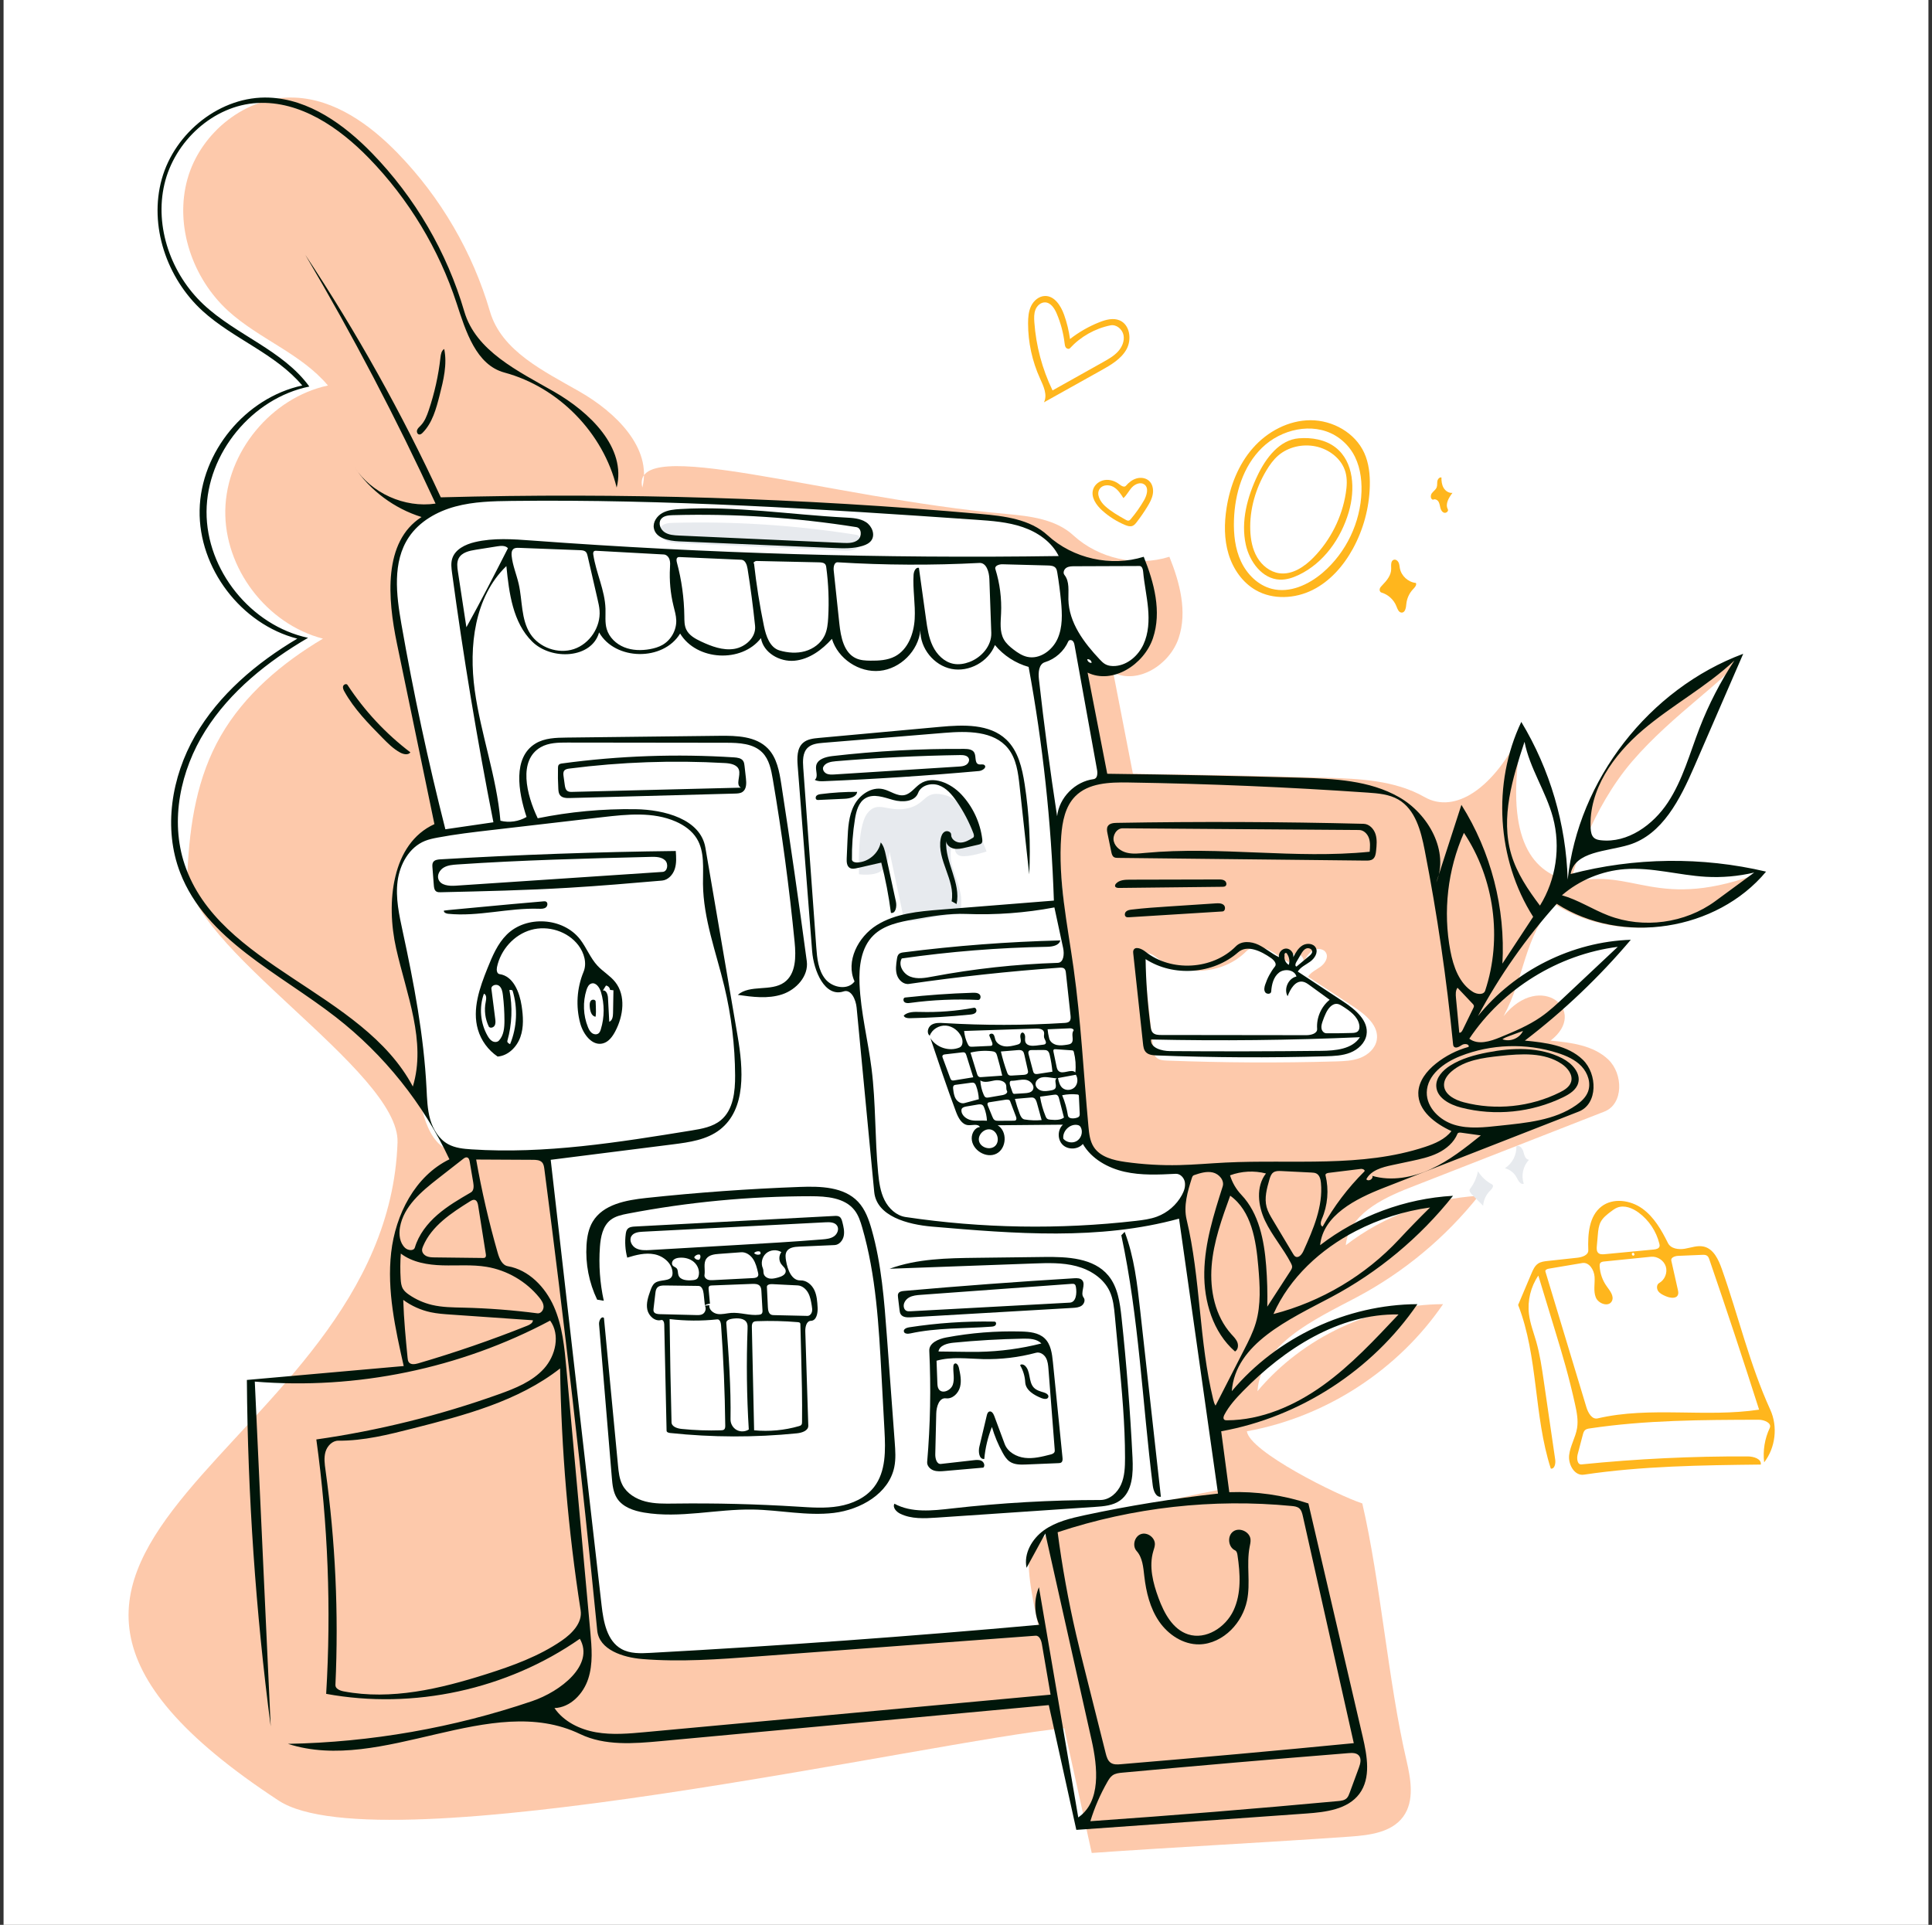 <svg width="271" height="270" viewBox="0 0 271 270" fill="none" xmlns="http://www.w3.org/2000/svg">
<rect x="0" y="0" width="271" height="270" fill="#333333" stroke="none"/>
<g clip-path="url(#clip0_1_238)">
<path d="M270.5 0H0.5V270H270.5V0Z" fill="white"/>
<path fill-rule="evenodd" clip-rule="evenodd" d="M197.662 166.632C193.735 168.167 189.193 170.472 188.772 174.667C194.105 170.563 200.694 168.114 207.414 167.738C202.772 173.586 196.91 178.462 190.314 181.962C184.391 185.106 176.892 188.458 176.384 195.144C182.745 187.569 192.526 182.983 202.418 182.937C196.089 192.206 185.942 198.781 174.896 200.768C175.275 203.617 187.522 209.717 191.089 210.891C193.63 221.805 194.73 235.959 197.271 246.873C197.896 249.559 198.446 252.645 196.802 254.859C195.17 257.054 192.089 257.432 189.36 257.626C178.605 258.391 163.891 259.155 153.137 259.92C151.849 254.086 150.561 248.253 149.274 242.419C131.133 244.103 53.363 261.925 39.091 252.576C-16.003 216.484 54.252 204.19 55.762 160.249C56.108 150.173 25.815 132.561 26.296 122.266C26.61 115.543 27.651 108.977 30.977 103.204C34.303 97.432 39.574 92.985 45.302 89.584C37.415 87.557 31.442 79.695 31.602 71.554C31.761 63.412 38.039 55.791 45.999 54.075C42.246 49.603 36.337 47.553 32.02 43.622C26.991 39.042 24.465 31.655 26.296 25.105C28.128 18.555 34.577 13.401 41.372 13.692C46.954 13.93 51.866 17.46 55.762 21.464C61.804 27.674 66.298 35.379 68.728 43.696C70.347 49.239 76.282 52.059 81.294 54.928C86.306 57.797 91.511 62.794 90.099 68.394C88.232 60.731 115.98 69.858 141.146 72.093C144.487 72.389 148.083 72.821 150.553 75.091C154.102 78.352 159.432 79.542 164.031 78.1C165.494 81.727 166.571 85.802 165.327 89.511C164.083 93.219 159.677 96.05 156.154 94.349C157.074 99.079 157.993 103.809 158.913 108.539C167.919 108.648 176.923 108.832 185.926 109.091C190.698 109.229 195.685 109.446 199.832 111.81C203.979 114.174 209.529 110.825 213.627 102.22C210.975 116.26 214.117 121.87 219.536 123.395C219.547 123.289 219.968 123.34 219.98 123.234C221.593 109.359 231.008 97.04 244.111 92.167C242.952 94.837 234.662 100.111 228.905 106.845C223.282 113.423 220.59 122.23 220.312 123.812C229.24 121.47 232.217 128.122 247.365 122.266C240.443 130.588 227.104 132.637 218.004 126.777C213.71 131.565 213.95 136.867 210.909 142.534C216.075 136.112 222.936 141.805 217.493 145.967C220.382 146.245 223.505 146.625 225.601 148.633C227.696 150.641 227.748 154.867 225.045 155.924C215.918 159.493 206.79 163.062 197.662 166.632Z" fill="#FA782F" fill-opacity="0.4"/>
<path fill-rule="evenodd" clip-rule="evenodd" d="M182.844 134.988C183.175 134.36 183.534 133.701 184.142 133.335C184.75 132.969 185.683 133.045 186.01 133.675C186.359 134.345 185.84 135.153 185.232 135.6C184.623 136.048 183.874 136.363 183.479 137.006C185.616 138.415 187.754 139.823 189.891 141.232C191.565 142.335 193.459 143.91 193.117 145.885C192.916 147.043 191.934 147.944 190.841 148.376C189.748 148.808 188.546 148.853 187.371 148.887C179.474 149.114 171.57 149.074 163.676 148.767C163.128 148.745 162.517 148.694 162.152 148.285C161.869 147.969 161.811 147.517 161.766 147.094C161.311 142.893 160.857 138.691 160.402 134.489C160.386 134.334 160.37 134.172 160.425 134.026C160.659 133.413 161.577 133.791 162.09 134.2C165.724 137.101 171.533 136.76 174.803 133.454C175.593 132.656 176.938 132.759 177.953 133.241C178.968 133.722 179.818 134.506 180.836 134.98C180.727 134.392 181.246 133.77 181.845 133.773C182.444 133.775 182.958 134.401 182.844 134.988Z" fill="white"/>
<path fill-rule="evenodd" clip-rule="evenodd" d="M55.68 88.616C55.68 88.616 54.798 78.05 57.018 74.654C59.239 71.257 67.696 70.235 67.696 70.235C67.696 70.235 90.877 69.931 103.402 70.41C115.926 70.889 140.975 73.035 140.975 73.035C140.975 73.035 144.23 73.746 145.693 74.654C147.156 75.561 149.196 78.138 149.196 78.138C149.196 78.138 153.638 78.786 155.847 78.874C158.056 78.962 160.08 78.572 160.08 78.572C160.08 78.572 162.896 86.783 160.905 90.697C158.915 94.611 152.232 94.004 152.232 94.004L154.598 108.651C154.598 108.651 151.785 109.98 150.248 111.646C148.711 113.313 148.093 115.703 148.093 115.703L152.662 160.249C152.662 160.249 154.006 162.564 156.893 163.444C159.779 164.323 166.283 164.398 166.283 164.398C166.283 164.398 166.052 168.89 166.283 170.823C166.515 172.756 166.722 173.815 166.722 173.815L171.619 208.871C171.619 208.871 166.859 209.737 162.15 210.879C157.44 212.022 148.093 214.578 148.093 214.578C148.093 214.578 144.798 216.081 144.372 218.506C143.945 220.932 145.693 228.221 145.693 228.221L93.22 232.221C93.22 232.221 88.114 232.317 86.357 231.21C84.601 230.103 84.12 226.486 84.12 226.486L77.022 162.651C77.022 162.651 65.68 162.928 62.368 161.037C59.056 159.146 58.655 152.164 58.655 152.164C58.655 152.164 59.205 148.207 58.655 145.46C58.471 144.544 56.073 134.61 55.267 125.158C54.811 119.81 61.104 115.703 61.104 115.703L55.68 88.616Z" fill="white"/>
<path fill-rule="evenodd" clip-rule="evenodd" d="M92.705 73.92C92.297 74.495 92.638 75.353 93.228 75.74C93.818 76.127 94.561 76.17 95.265 76.202C102.92 76.546 110.575 76.891 118.23 77.236C118.976 77.269 119.802 77.277 120.367 76.788C120.932 76.301 120.857 75.137 120.12 75.02C111.608 73.666 102.97 73.104 94.355 73.343C93.75 73.36 93.055 73.426 92.705 73.92Z" fill="#E7EAEE"/>
<path fill-rule="evenodd" clip-rule="evenodd" d="M126.763 128.786L124.774 119.451C124.774 119.451 124.681 121.376 123.628 122.159C122.575 122.942 120.492 122.634 120.492 122.634C120.492 122.634 120.163 116.116 121.628 114.13C123.094 112.145 124.538 114.02 127.322 113.385C130.104 112.751 129.528 110.661 132.76 111.592C135.992 112.522 138.381 119.44 138.381 119.44C138.381 119.44 135.846 120.289 134.768 120.072C133.69 119.854 133.952 118.546 133.952 118.546C133.952 118.546 133.188 118.22 133.383 120.514C133.477 121.628 134.321 123.304 134.768 125.496C134.934 126.312 134.768 128.146 134.768 128.146C134.768 128.146 131.892 128.439 129.406 128.971C126.921 129.504 126.763 128.786 126.763 128.786Z" fill="#E7EAEE"/>
<path fill-rule="evenodd" clip-rule="evenodd" d="M56.139 105.566C55.182 105.051 54.404 104.264 53.64 103.49C51.672 101.492 49.679 99.461 48.313 97.011C48.183 96.778 48.055 96.51 48.13 96.254C48.206 95.998 48.597 95.852 48.743 96.075C51.117 99.7 54.115 102.914 57.565 105.534C57.255 105.952 56.597 105.812 56.139 105.566Z" fill="#00160A"/>
<path fill-rule="evenodd" clip-rule="evenodd" d="M59.007 59.696C59.573 59.113 59.874 58.329 60.135 57.56C60.947 55.161 61.5 52.675 61.782 50.159C61.833 49.706 61.916 49.184 62.309 48.953C62.752 51.111 62.204 53.334 61.659 55.468C61.181 57.344 60.65 59.314 59.292 60.694C59.155 60.834 58.979 60.976 58.786 60.944C58.526 60.901 58.421 60.554 58.514 60.307C58.607 60.06 58.823 59.885 59.007 59.696Z" fill="#00160A"/>
<path fill-rule="evenodd" clip-rule="evenodd" d="M195.52 78.515C195.789 78.443 196.063 78.656 196.181 78.908C196.298 79.161 196.307 79.448 196.359 79.722C196.563 80.791 197.527 81.669 198.611 81.772C198.746 82.086 198.447 82.4 198.211 82.648C197.673 83.21 197.334 83.959 197.264 84.734C197.22 85.237 197.114 85.937 196.609 85.93C196.203 85.925 196.025 85.434 195.879 85.056C195.522 84.131 194.716 83.391 193.764 83.114C193.564 83.056 193.481 82.8 193.535 82.599C193.59 82.399 193.743 82.242 193.888 82.093C194.513 81.451 195.148 80.691 195.141 79.795C195.138 79.311 195.052 78.641 195.52 78.515Z" fill="#FFB61D"/>
<path fill-rule="evenodd" clip-rule="evenodd" d="M214.477 162.684C213.637 163.547 213.34 164.897 213.739 166.033C213.297 166.231 212.966 165.621 212.747 165.189C212.418 164.539 211.797 164.046 211.091 163.872C212.114 163.226 212.751 162.012 212.699 160.803C213.111 160.534 213.571 161.093 213.689 161.57C213.808 162.047 213.986 162.667 214.477 162.684Z" fill="#E7EAEE"/>
<path fill-rule="evenodd" clip-rule="evenodd" d="M207.31 164.302C207.797 165.075 208.49 165.717 209.297 166.144C209.587 166.297 209.324 166.724 209.085 166.949C208.481 167.513 208.099 168.308 208.035 169.132C207.507 168.602 206.979 168.074 206.451 167.544C206.241 167.333 206.018 167.005 206.2 166.769C206.754 166.047 207.137 165.195 207.31 164.302Z" fill="#E7EAEE"/>
<path fill-rule="evenodd" clip-rule="evenodd" d="M172.049 71.259C172.529 68.2 173.691 65.193 175.73 62.864C177.771 60.534 180.749 58.943 183.846 58.946C186.942 58.948 190.07 60.702 191.357 63.519C192.023 64.976 192.186 66.617 192.141 68.219C192.055 71.265 191.236 74.288 189.774 76.962C188.456 79.373 186.56 81.542 184.1 82.765C181.639 83.988 178.572 84.152 176.18 82.8C174.285 81.729 172.96 79.808 172.329 77.725C171.697 75.643 171.711 73.409 172.049 71.259ZM190.976 68.944C191.032 67.047 190.719 65.089 189.722 63.474C189.116 62.493 188.266 61.663 187.271 61.079C184.062 59.197 179.693 60.208 177.027 62.804C174.362 65.399 173.206 69.235 173.087 72.954C173.024 74.938 173.237 76.972 174.081 78.768C174.924 80.564 176.467 82.101 178.389 82.595C180.904 83.241 183.559 82.025 185.531 80.335C188.821 77.517 190.849 73.275 190.976 68.944Z" fill="#FFB61D"/>
<path fill-rule="evenodd" clip-rule="evenodd" d="M203.738 69.135C203.226 69.805 202.691 70.684 203.084 71.43C203.224 71.697 202.86 72.007 202.571 71.923C202.281 71.839 202.117 71.533 202.04 71.241C201.963 70.95 201.937 70.637 201.783 70.378C201.628 70.119 201.277 69.939 201.021 70.099C200.657 70.056 200.619 69.507 200.831 69.207C201.043 68.908 201.391 68.702 201.521 68.359C201.623 68.088 201.568 67.783 201.617 67.497C201.666 67.21 201.91 66.905 202.191 66.978C202.181 67.481 202.239 68.003 202.495 68.437C202.75 68.871 203.238 69.195 203.738 69.135Z" fill="#FFB61D"/>
<path fill-rule="evenodd" clip-rule="evenodd" d="M157.93 68.144C158.33 67.678 158.833 67.28 159.423 67.11C160.013 66.941 160.698 67.03 161.159 67.436C161.66 67.877 161.817 68.615 161.71 69.274C161.604 69.934 161.271 70.533 160.921 71.102C160.467 71.841 159.974 72.555 159.445 73.242C159.279 73.456 159.098 73.677 158.845 73.773C158.51 73.899 158.137 73.776 157.807 73.638C156.648 73.153 155.57 72.473 154.634 71.636C153.776 70.868 152.985 69.744 153.333 68.647C153.554 67.948 154.23 67.443 154.955 67.335C155.68 67.227 156.432 67.482 157.008 67.935C157.284 68.152 157.701 68.41 157.93 68.144ZM154.267 68.55C153.72 69.303 154.314 70.358 155.004 70.984C155.865 71.764 156.887 72.341 157.9 72.91C158.029 72.984 158.175 73.059 158.321 73.028C158.451 73 158.548 72.894 158.633 72.792C159.319 71.979 159.934 71.106 160.467 70.186C160.877 69.478 161.179 68.438 160.517 67.956C159.994 67.575 159.232 67.882 158.788 68.354C158.345 68.825 158.066 69.441 157.581 69.87C157.203 69.273 156.8 68.653 156.186 68.303C155.572 67.953 154.683 67.978 154.267 68.55Z" fill="#FFB61D"/>
<path fill-rule="evenodd" clip-rule="evenodd" d="M150.088 47.557C151.343 46.578 152.739 45.78 154.219 45.194C155.126 44.834 156.161 44.558 157.058 44.943C158.495 45.559 158.775 47.623 158.019 48.991C157.263 50.36 155.829 51.19 154.464 51.952C151.787 53.447 149.11 54.942 146.433 56.437C146.96 55.385 146.366 54.15 145.879 53.079C144.782 50.666 144.207 48.017 144.207 45.367C144.207 44.529 144.269 43.667 144.637 42.915C145.004 42.163 145.737 41.538 146.574 41.519C147.913 41.487 148.804 42.882 149.256 44.143C149.651 45.248 149.931 46.394 150.088 47.557ZM155.761 45.639C153.596 46.079 151.579 47.218 150.084 48.844C149.937 49.004 149.651 48.934 149.516 48.763C149.382 48.592 149.356 48.362 149.33 48.146C149.162 46.715 148.787 45.309 148.223 43.983C147.908 43.244 147.381 42.428 146.578 42.415C145.983 42.406 145.465 42.882 145.245 43.435C145.026 43.989 145.044 44.605 145.086 45.199C145.321 48.51 146.193 51.776 147.639 54.765C150.007 53.438 152.375 52.111 154.743 50.784C155.482 50.369 156.234 49.945 156.808 49.323C157.383 48.7 157.761 47.836 157.594 47.006C157.427 46.175 156.591 45.47 155.761 45.639Z" fill="#FFB61D"/>
<path fill-rule="evenodd" clip-rule="evenodd" d="M133.517 211.596C140.429 210.808 147.385 210.412 154.341 210.409C155.618 210.408 156.728 209.417 157.246 208.251C157.765 207.085 157.806 205.77 157.807 204.494C157.809 199.752 157.363 195.023 156.918 190.303C156.737 188.389 156.557 186.475 156.376 184.56C156.266 183.399 156.15 182.211 155.661 181.152C154.812 179.314 152.933 178.119 150.975 177.604C149.017 177.089 146.959 177.16 144.935 177.234C138.218 177.48 131.5 177.726 124.782 177.972C128.655 176.552 132.872 176.485 136.997 176.435C140.159 176.396 143.32 176.357 146.482 176.319C149.714 176.279 153.407 176.441 155.469 178.931C156.801 180.539 157.094 182.741 157.317 184.817C158.018 191.354 158.532 197.911 158.857 204.477C158.965 206.653 158.877 209.211 157.106 210.479C156.114 211.188 154.829 211.294 153.613 211.376C146.21 211.878 138.807 212.379 131.404 212.881C129.666 212.998 127.834 213.099 126.27 212.331C125.727 212.064 125.169 211.46 125.461 210.93C127.867 212.24 130.794 211.906 133.517 211.596Z" fill="#00160A"/>
<path fill-rule="evenodd" clip-rule="evenodd" d="M104.239 106.734C104.378 106.941 104.409 107.2 104.437 107.448C104.502 108.024 104.567 108.601 104.632 109.179C104.709 109.863 104.724 110.691 104.157 111.081C103.854 111.29 103.464 111.306 103.097 111.317C95.375 111.525 87.652 111.734 79.93 111.943C79.433 111.956 78.858 111.934 78.554 111.542C78.362 111.295 78.333 110.964 78.315 110.652C78.259 109.674 78.243 108.694 78.268 107.714C78.272 107.565 78.281 107.404 78.373 107.287C78.484 107.147 78.68 107.113 78.857 107.089C86.836 106.008 94.923 105.723 102.958 106.238C103.433 106.269 103.975 106.339 104.239 106.734ZM103.922 110.487C103.138 110.064 103.928 108.822 103.643 107.977C103.398 107.252 102.467 107.08 101.702 107.037C94.421 106.622 87.101 106.881 79.867 107.808C79.6 107.842 79.305 107.893 79.143 108.108C78.983 108.32 79.012 108.614 79.049 108.877C79.105 109.284 79.161 109.69 79.217 110.098C79.262 110.418 79.33 110.778 79.599 110.957C79.794 111.088 80.046 111.086 80.281 111.08C88.161 110.883 96.042 110.685 103.922 110.487Z" fill="#00160A"/>
<path fill-rule="evenodd" clip-rule="evenodd" d="M118.766 120.406C118.803 119.549 118.84 118.692 118.877 117.835C118.949 116.163 119.036 114.43 119.813 112.948C120.59 111.466 122.267 110.315 123.895 110.7C124.913 110.941 125.852 111.741 126.876 111.527C127.768 111.339 128.315 110.458 129.068 109.945C130.864 108.723 133.367 109.858 134.853 111.443C136.453 113.152 137.494 115.377 137.779 117.701C137.803 117.898 137.815 118.119 137.688 118.272C137.583 118.399 137.411 118.442 137.251 118.479C136.632 118.621 136.014 118.763 135.395 118.904C134.869 119.025 134.323 119.146 133.794 119.036C133.265 118.927 132.757 118.519 132.715 117.981C132.557 120.989 134.81 123.864 134.182 126.811C133.949 126.683 133.715 126.555 133.482 126.428C134.033 123.473 131.399 120.612 131.949 117.657C132.022 117.265 132.179 116.849 132.528 116.659C132.878 116.469 133.431 116.685 133.417 117.083C133.395 117.72 134.083 118.196 134.72 118.19C135.357 118.185 135.937 117.843 136.482 117.512C136.676 117.394 136.622 117.102 136.541 116.89C135.939 115.309 135.147 113.801 134.187 112.407C133.539 111.465 132.757 110.534 131.68 110.152C130.602 109.769 129.179 110.16 128.783 111.232C128.318 112.487 126.564 112.572 125.275 112.21C123.987 111.848 122.541 111.283 121.391 111.968C120.43 112.541 120.108 113.762 119.928 114.867C119.619 116.762 119.476 118.684 119.502 120.604C119.554 120.897 119.928 120.991 120.225 120.984C121.793 120.943 123.248 119.707 123.541 118.167C123.964 118.652 124.115 119.31 124.251 119.939C124.724 122.118 125.197 124.296 125.67 126.474C125.816 127.145 125.646 128.176 124.971 128.054C124.665 125.678 124.212 123.321 123.614 121.001C122.486 121.258 121.357 121.514 120.228 121.771C119.882 121.85 119.494 121.923 119.191 121.738C118.773 121.482 118.745 120.896 118.766 120.406Z" fill="#00160A"/>
<path fill-rule="evenodd" clip-rule="evenodd" d="M151.789 179.569C152.365 180.193 151.47 181.345 151.998 182.011C152.272 182.356 152.076 182.904 151.714 183.154C151.351 183.405 150.886 183.438 150.446 183.464C142.884 183.903 135.321 184.343 127.759 184.782C127.245 184.812 126.631 184.794 126.35 184.363C126.227 184.175 126.197 183.942 126.171 183.719C126.102 183.138 126.033 182.557 125.963 181.976C125.942 181.793 125.922 181.598 126.008 181.435C126.15 181.167 126.501 181.11 126.803 181.083C134.751 180.381 142.708 179.788 150.672 179.304C151.068 179.28 151.52 179.277 151.789 179.569ZM150.921 180.551C150.897 180.407 150.864 180.25 150.749 180.161C150.635 180.071 150.475 180.078 150.331 180.088C143.279 180.602 136.227 181.116 129.176 181.63C128.606 181.672 128.015 181.72 127.517 182C127.019 182.281 126.644 182.866 126.793 183.418C126.839 183.588 126.938 183.751 127.09 183.843C127.275 183.955 127.507 183.947 127.723 183.935C135.169 183.531 142.613 183.128 150.059 182.724C150.944 182.676 151.071 181.424 150.921 180.551Z" fill="#00160A"/>
<path fill-rule="evenodd" clip-rule="evenodd" d="M157.756 172.797C159.095 176.319 159.522 180.111 159.937 183.856C160.904 192.557 161.869 201.258 162.836 209.958C162.117 210.018 161.786 209.095 161.696 208.379C160.233 196.672 159.761 184.815 157.286 173.279C157.443 173.119 157.6 172.958 157.756 172.797Z" fill="#00160A"/>
<path fill-rule="evenodd" clip-rule="evenodd" d="M114.578 112.189C114.37 112.1 114.374 111.775 114.534 111.615C114.693 111.455 114.935 111.416 115.16 111.387C116.842 111.173 118.537 111.069 120.232 111.076C120.142 111.799 119.208 112.01 118.48 112.044C117.257 112.1 116.034 112.157 114.81 112.213C114.732 112.217 114.65 112.22 114.578 112.189Z" fill="#00160A"/>
<path fill-rule="evenodd" clip-rule="evenodd" d="M124.065 200.672C123.926 198.082 123.786 195.492 123.646 192.903C123.27 185.932 122.883 178.891 120.942 172.185C120.695 171.329 120.412 170.46 119.863 169.758C118.489 168 115.946 167.799 113.715 167.799C105.113 167.799 96.512 168.617 88.064 170.238C87.206 170.403 86.313 170.592 85.628 171.135C84.54 171.998 84.253 173.514 84.152 174.9C83.967 177.428 84.15 179.984 84.692 182.461C84.382 182.409 84.072 182.357 83.761 182.305C82.623 179.934 82.104 177.269 82.27 174.645C82.343 173.505 82.552 172.345 83.139 171.365C84.6 168.929 87.816 168.345 90.64 168.042C97.805 167.275 104.998 166.758 112.2 166.493C115.099 166.386 118.374 166.467 120.364 168.578C121.364 169.64 121.871 171.067 122.269 172.471C123.651 177.348 124.032 182.444 124.407 187.499C124.772 192.438 125.138 197.377 125.504 202.316C125.59 203.477 125.675 204.656 125.44 205.796C124.675 209.511 120.718 211.771 116.952 212.22C113.186 212.669 109.394 211.809 105.602 211.746C100.502 211.661 95.371 213.017 90.341 212.17C88.893 211.926 87.352 211.412 86.556 210.178C86.003 209.321 85.903 208.26 85.819 207.244C85.222 200.08 84.626 192.916 84.029 185.753C83.989 185.273 84.346 184.558 84.715 184.868C85.373 191.768 86.03 198.669 86.688 205.569C86.777 206.503 86.874 207.464 87.308 208.296C87.938 209.503 89.21 210.271 90.528 210.613C91.847 210.955 93.229 210.927 94.591 210.909C100.354 210.834 106.119 210.978 111.871 211.339C113.795 211.46 115.739 211.605 117.639 211.282C119.539 210.959 121.424 210.113 122.604 208.588C124.284 206.418 124.213 203.413 124.065 200.672Z" fill="#00160A"/>
<path fill-rule="evenodd" clip-rule="evenodd" d="M114.286 109.39C114.822 108.971 114.372 108.114 114.477 107.442C114.627 106.492 115.81 106.165 116.766 106.055C122.906 105.345 129.089 105.009 135.27 105.05C135.784 105.054 136.392 105.111 136.651 105.555C136.962 106.089 136.672 107.02 137.261 107.207C137.537 107.294 137.891 107.132 138.101 107.333C138.447 107.664 137.802 108.112 137.324 108.155C130.091 108.804 122.843 109.279 115.587 109.58C115.143 109.598 114.672 109.61 114.286 109.39ZM135.892 106.394C135.723 105.97 135.158 105.907 134.7 105.914C128.873 106.003 123.049 106.291 117.241 106.778C116.56 106.835 115.757 106.977 115.473 107.598C115.337 107.952 115.597 108.358 115.94 108.518C116.283 108.679 116.68 108.658 117.058 108.634C122.859 108.266 128.661 107.898 134.462 107.53C134.819 107.508 135.191 107.481 135.499 107.298C135.807 107.116 136.024 106.727 135.892 106.394Z" fill="#00160A"/>
<path fill-rule="evenodd" clip-rule="evenodd" d="M143.711 191.524C144.606 192.235 144.223 193.793 145.001 194.63C145.363 195.018 145.905 195.17 146.415 195.32C146.743 195.415 147.149 195.656 147.044 195.981C146.938 196.314 146.453 196.261 146.127 196.133C145.064 195.717 143.865 195.024 143.806 193.884C143.763 193.051 143.516 192.23 143.092 191.513C143.211 191.311 143.527 191.378 143.711 191.524Z" fill="#00160A"/>
<path fill-rule="evenodd" clip-rule="evenodd" d="M147.942 203.318C147.651 199.565 147.359 195.812 147.068 192.059C147.025 191.508 146.976 190.936 146.703 190.455C146.43 189.973 145.864 189.611 145.33 189.754C142.912 190.403 140.402 190.703 137.899 190.644C135.711 190.593 133.473 190.273 131.368 190.872C131.407 191.914 131.446 192.957 131.485 193.999C131.496 194.303 131.514 194.626 131.687 194.877C132.172 195.579 133.378 195.044 133.651 194.235C133.925 193.426 133.678 192.542 133.725 191.689C133.733 191.538 133.763 191.367 133.892 191.287C134.165 191.117 134.427 191.522 134.497 191.836C134.698 192.735 134.898 193.677 134.661 194.567C134.425 195.458 133.598 196.265 132.685 196.147C131.738 196.025 131.35 197.319 131.327 198.274C131.281 200.179 131.236 202.084 131.19 203.989C131.176 204.589 131.391 205.417 131.987 205.349C133.526 205.175 135.064 205 136.603 204.826C136.974 204.784 137.374 204.747 137.702 204.929C138.029 205.111 138.201 205.606 137.934 205.867C136.126 206.025 134.319 206.184 132.512 206.342C131.984 206.388 131.437 206.432 130.939 206.251C130.441 206.07 130.007 205.597 130.053 205.069C130.497 199.886 130.597 194.675 130.35 189.479C130.298 188.374 131.644 187.812 132.732 187.609C136.184 186.961 139.705 186.68 143.216 186.773C144.393 186.804 145.676 186.92 146.53 187.731C147.399 188.557 147.569 189.858 147.689 191.051C148.138 195.522 148.587 199.992 149.036 204.463C149.061 204.704 149.066 204.99 148.874 205.137C148.758 205.225 148.604 205.234 148.46 205.24C146.961 205.303 145.463 205.365 143.964 205.427C143.17 205.46 142.316 205.477 141.655 205.036C141.202 204.734 140.902 204.253 140.639 203.776C140.007 202.631 139.502 201.417 139.137 200.162C138.563 201.597 138.201 203.115 138.063 204.654C137.339 204.733 137.204 203.646 137.373 202.937C137.72 201.475 138.067 200.013 138.415 198.551C138.468 198.328 138.552 198.07 138.77 198.001C139.092 197.9 139.338 198.285 139.456 198.6C139.945 199.915 140.434 201.231 140.924 202.546C141.345 203.677 142.56 204.358 143.759 204.497C144.959 204.637 146.161 204.335 147.331 204.035C147.562 203.976 147.825 203.891 147.915 203.669C147.96 203.559 147.952 203.436 147.942 203.318ZM131.641 189.577C132.726 189.591 133.811 189.605 134.896 189.619C135.711 189.63 136.527 189.64 137.342 189.625C140.285 189.569 143.221 189.175 146.074 188.451C145.438 187.798 144.417 187.761 143.505 187.777C140.241 187.836 136.98 188.026 133.732 188.346C132.863 188.432 131.783 188.715 131.641 189.577Z" fill="#00160A"/>
<path fill-rule="evenodd" clip-rule="evenodd" d="M126.784 186.766C126.722 186.427 127.162 186.242 127.503 186.189C131.44 185.579 135.429 185.309 139.412 185.384C139.469 185.385 139.528 185.387 139.581 185.409C139.768 185.487 139.759 185.781 139.611 185.919C139.462 186.057 139.244 186.08 139.042 186.095C135.249 186.379 131.4 186.233 127.684 187.044C127.34 187.12 126.847 187.114 126.784 186.766Z" fill="#00160A"/>
<path fill-rule="evenodd" clip-rule="evenodd" d="M214.824 178.615C215.041 178.102 215.281 177.561 215.742 177.249C216.131 176.986 216.619 176.928 217.087 176.877C218.473 176.727 219.859 176.576 221.245 176.426C221.93 176.351 222.815 176.063 222.789 175.374C222.705 173.148 222.877 170.586 224.644 169.232C226.261 167.993 228.683 168.333 230.342 169.514C232.001 170.696 233.052 172.537 233.959 174.361C234.36 175.169 235.459 175.316 236.348 175.16C237.237 175.005 238.138 174.655 239.014 174.868C240.364 175.195 241.046 176.67 241.51 177.979C243.837 184.549 245.417 191.398 248.313 197.738C249.395 200.11 249.053 203.069 247.457 205.13C247.26 203.493 247.534 201.803 248.238 200.312C248.57 199.61 247.465 199.148 246.689 199.15C238.774 199.17 230.825 199.193 222.998 200.367C222.759 200.403 222.505 200.447 222.327 200.61C222.154 200.769 222.086 201.009 222.026 201.236C221.783 202.158 221.541 203.08 221.298 204.002C221.146 204.579 221.241 205.476 221.836 205.416C229.582 204.632 237.37 204.258 245.156 204.296C245.975 204.3 247.093 204.625 246.987 205.437C238.693 205.534 230.368 205.635 222.163 206.856C220.856 207.05 219.954 205.432 220.102 204.12C220.251 202.807 221.003 201.63 221.215 200.326C221.398 199.202 221.17 198.057 220.923 196.945C220.532 195.178 220.095 193.421 219.612 191.677C219.141 189.975 218.627 188.285 218.113 186.595C217.336 184.039 216.558 181.483 215.781 178.927C214.712 180.493 214.236 182.453 214.467 184.335C214.628 185.644 215.114 186.889 215.478 188.158C215.998 189.971 216.271 191.845 216.543 193.712C217.078 197.39 217.613 201.068 218.148 204.746C218.227 205.287 218.071 206.085 217.53 206.005C215.125 198.563 215.785 190.336 212.947 183.048C213.572 181.571 214.198 180.093 214.824 178.615ZM232.74 179.965C233.523 179.529 233.929 178.511 233.661 177.656C233.392 176.8 232.477 176.197 231.584 176.287C229.396 176.509 227.208 176.73 225.019 176.952C224.817 176.973 224.591 177.006 224.469 177.169C224.374 177.297 224.372 177.471 224.381 177.631C224.439 178.631 224.786 179.613 225.369 180.427C225.823 181.06 226.449 181.817 226.096 182.511C225.653 183.377 224.2 182.891 223.84 181.988C223.479 181.085 223.736 180.065 223.669 179.095C223.602 178.124 222.904 177.008 221.945 177.169C220.372 177.434 218.799 177.699 217.226 177.963C217 178.002 216.706 178.141 216.772 178.36C218.687 184.7 220.603 191.04 222.518 197.38C222.757 198.171 223.295 199.148 224.099 198.961C231.476 197.238 239.255 198.867 246.747 197.735C244.502 190.698 242.181 183.687 239.781 176.702C239.711 176.496 239.63 176.277 239.454 176.148C239.26 176.005 238.998 176.01 238.757 176.02C237.633 176.068 236.509 176.115 235.386 176.163C234.941 176.181 234.335 176.394 234.432 176.828C234.738 178.189 235.043 179.55 235.349 180.912C235.401 181.146 235.453 181.396 235.365 181.62C235.128 182.228 234.232 182.075 233.634 181.812C233.242 181.639 232.829 181.45 232.587 181.096C232.345 180.743 232.365 180.174 232.74 179.965ZM229.843 170.089C228.982 169.457 227.848 169.001 226.854 169.392C226.507 169.529 226.206 169.758 225.91 169.984C225.384 170.388 224.841 170.81 224.53 171.396C224.241 171.941 224.181 172.575 224.127 173.191C224.08 173.728 224.033 174.266 223.985 174.803C223.956 175.136 223.944 175.519 224.186 175.751C224.418 175.973 224.782 175.957 225.101 175.927C227.39 175.709 229.679 175.491 231.968 175.273C232.294 175.242 232.693 175.154 232.779 174.837C232.813 174.713 232.785 174.58 232.755 174.454C232.333 172.72 231.283 171.145 229.843 170.089ZM228.986 175.775C228.756 175.841 229.012 176.273 229.18 176.102C229.394 176.014 229.156 175.611 228.976 175.756L228.986 175.775Z" fill="#FFB61D"/>
<path fill-rule="evenodd" clip-rule="evenodd" d="M156.415 124.318C156.375 124.185 156.454 124.044 156.548 123.941C157.01 123.433 157.782 123.395 158.468 123.394C162.627 123.384 166.786 123.375 170.945 123.365C171.238 123.364 171.551 123.37 171.79 123.539C172.029 123.708 172.123 124.107 171.893 124.289C171.771 124.385 171.602 124.391 171.447 124.393C166.615 124.447 161.783 124.5 156.951 124.554C156.741 124.556 156.475 124.52 156.415 124.318Z" fill="#00160A"/>
<path fill-rule="evenodd" clip-rule="evenodd" d="M157.956 128.613C157.706 128.468 157.74 128.065 157.951 127.867C158.162 127.669 158.469 127.622 158.756 127.588C160.478 127.38 162.209 127.266 163.94 127.152C164.893 127.089 165.846 127.026 166.799 126.964C168.039 126.882 169.278 126.8 170.518 126.718C170.912 126.693 171.351 126.681 171.648 126.942C171.944 127.202 171.872 127.828 171.478 127.852C167.104 128.124 162.729 128.395 158.355 128.666C158.219 128.674 158.074 128.68 157.956 128.613Z" fill="#00160A"/>
<path fill-rule="evenodd" clip-rule="evenodd" d="M181.404 134.268C181.735 133.64 182.094 132.981 182.702 132.615C183.31 132.249 184.243 132.325 184.57 132.955C184.919 133.625 184.4 134.433 183.792 134.88C183.183 135.327 182.434 135.643 182.039 136.286C184.176 137.695 186.314 139.103 188.451 140.511C190.125 141.615 192.019 143.19 191.677 145.165C191.476 146.323 190.494 147.224 189.401 147.656C188.308 148.088 187.106 148.133 185.931 148.167C178.034 148.394 170.13 148.354 162.236 148.047C161.688 148.025 161.077 147.974 160.712 147.565C160.429 147.249 160.371 146.797 160.326 146.374C159.871 142.173 159.417 137.971 158.962 133.769C158.946 133.614 158.93 133.452 158.985 133.306C159.219 132.693 160.137 133.071 160.65 133.48C164.284 136.381 170.093 136.04 173.363 132.734C174.153 131.936 175.498 132.039 176.513 132.521C177.528 133.002 178.378 133.786 179.396 134.26C179.287 133.671 179.806 133.05 180.405 133.053C181.004 133.055 181.518 133.68 181.404 134.268ZM181.852 136.975C181.592 136.022 180.183 135.822 179.405 136.432C178.628 137.042 178.376 138.105 178.309 139.091C178.284 139.459 177.679 139.496 177.472 139.191C177.264 138.886 177.349 138.475 177.464 138.125C177.767 137.201 178.235 136.33 178.838 135.567C179.136 135.189 178.698 134.678 178.304 134.401C176.914 133.423 174.945 132.459 173.67 133.582C170.175 136.661 164.6 137.071 160.693 134.537C160.739 137.691 160.972 140.842 161.388 143.969C161.43 144.284 161.484 144.62 161.702 144.852C161.99 145.158 162.461 145.18 162.881 145.18C169.67 145.189 176.458 145.198 183.247 145.206C183.908 145.207 184.806 144.971 184.754 144.313C184.634 142.78 185.313 141.207 186.51 140.242C185.568 139.558 184.627 138.874 183.685 138.19C183.398 137.982 183.098 137.767 182.748 137.707C181.691 137.526 180.985 138.737 180.612 139.741C180.039 138.718 180.707 137.229 181.852 136.975ZM164.109 147.44C171.179 147.496 178.248 147.484 185.317 147.405C187.324 147.382 189.667 147.179 190.755 145.492C180.994 145.921 171.218 146.027 161.45 145.811C161.328 146.983 162.931 147.431 164.109 147.44ZM188.302 141.139C188.092 141.006 187.874 140.87 187.629 140.828C186.889 140.7 186.305 141.44 185.983 142.119C185.798 142.511 185.636 142.915 185.5 143.327C185.396 143.642 185.306 143.976 185.372 144.3C185.437 144.625 185.703 144.932 186.034 144.935C187.236 144.949 188.438 144.936 189.639 144.897C189.923 144.888 190.231 144.867 190.443 144.68C190.693 144.458 190.724 144.076 190.661 143.749C190.435 142.562 189.323 141.786 188.302 141.139ZM184.056 133.465C184.043 133.099 183.554 132.913 183.216 133.054C182.878 133.196 182.67 133.531 182.485 133.848C182.261 134.229 182.036 134.611 181.812 134.993C181.694 135.193 181.631 135.533 181.857 135.584C182.454 135.087 183.051 134.591 183.648 134.095C183.847 133.929 184.065 133.725 184.056 133.465ZM180.188 134.062C180.087 134.555 180.34 135.101 180.782 135.342C180.936 134.834 180.846 134.258 180.545 133.82C180.526 133.696 180.359 133.625 180.256 133.697C180.178 133.797 180.149 133.934 180.183 134.057L180.188 134.062Z" fill="#00160A"/>
<path fill-rule="evenodd" clip-rule="evenodd" d="M155.883 119.505C155.704 118.636 155.524 117.768 155.345 116.899C155.275 116.562 155.211 116.187 155.388 115.891C155.63 115.488 156.182 115.434 156.652 115.426C168.191 115.225 179.734 115.269 191.271 115.558C192.058 115.578 192.704 116.257 192.943 117.007C193.183 117.757 193.104 118.567 193.023 119.35C192.979 119.773 192.909 120.245 192.572 120.504C192.295 120.717 191.918 120.722 191.569 120.718C179.981 120.592 168.394 120.465 156.806 120.339C156.615 120.336 156.413 120.331 156.252 120.229C156.016 120.081 155.94 119.778 155.883 119.505ZM157.477 116.188C156.624 116.182 156.019 117.195 156.233 118.021C156.446 118.847 157.243 119.415 158.073 119.616C158.902 119.817 159.769 119.72 160.618 119.64C171.083 118.662 181.665 120.532 192.122 119.477C192.177 118.841 192.229 118.183 192.024 117.578C191.819 116.973 191.285 116.431 190.647 116.427C179.59 116.347 168.534 116.268 157.477 116.188Z" fill="#00160A"/>
<path fill-rule="evenodd" clip-rule="evenodd" d="M86.305 144.663C85.919 145.395 85.386 146.138 84.588 146.356C83.067 146.771 81.809 145.083 81.394 143.562C80.746 141.188 80.91 138.6 81.853 136.326C82.357 135.11 81.936 133.672 81.146 132.619C79.656 130.633 76.874 129.764 74.485 130.44C72.096 131.115 70.21 133.24 69.71 135.673C69.632 136.053 69.688 136.588 70.072 136.642C71.993 136.911 72.875 139.165 73.167 141.082C73.39 142.546 73.487 144.079 72.99 145.474C72.494 146.869 71.279 148.094 69.803 148.206C68.478 147.314 67.48 145.947 67.035 144.413C66.208 141.56 67.283 138.535 68.393 135.78C69.07 134.098 69.797 132.376 71.084 131.099C73.834 128.369 78.97 128.693 81.355 131.747C82.272 132.922 82.799 134.382 83.816 135.472C84.582 136.294 85.596 136.868 86.295 137.748C87.814 139.659 87.444 142.504 86.305 144.663ZM67.877 139.388C67.18 141.308 67.374 143.53 68.393 145.299C68.56 145.59 68.759 145.879 69.051 146.044C69.344 146.208 69.751 146.211 69.982 145.967C70.675 145.24 70.761 144.138 70.759 143.134C70.756 141.945 70.683 140.757 70.54 139.577C70.481 139.094 70.381 138.56 69.991 138.27C69.6 137.981 68.867 138.223 68.928 138.706C69.107 140.11 69.285 141.514 69.464 142.918C69.504 143.238 69.54 143.583 69.38 143.863C69.22 144.142 68.778 144.272 68.575 144.022C68.05 142.95 67.891 141.703 68.132 140.534C68.219 140.114 68.278 139.539 67.877 139.388ZM83.952 144.957C84.13 144.818 84.212 144.593 84.279 144.378C84.799 142.688 84.805 140.843 84.294 139.149C84.1 138.505 83.575 137.752 82.938 137.967C82.569 138.092 82.383 138.495 82.266 138.865C81.733 140.549 81.804 142.417 82.463 144.055C82.589 144.369 82.745 144.687 83.012 144.894C83.279 145.101 83.685 145.165 83.952 144.957ZM71.453 138.881C71.917 141.232 71.819 143.693 71.168 146C71.108 146.212 71.349 146.378 71.55 146.467C72.527 144.099 72.65 141.39 71.894 138.943C71.768 138.854 71.599 138.83 71.453 138.881ZM84.998 138.246C84.854 138.476 84.71 138.706 84.565 138.936C85.041 138.856 85.258 139.505 85.283 139.986C85.343 141.099 85.401 142.212 85.46 143.325C85.903 143.159 85.983 142.578 85.991 142.105C86.01 141.04 86.028 139.975 86.047 138.91C85.888 138.892 85.728 138.873 85.569 138.854C85.552 138.553 85.298 138.281 84.998 138.246Z" fill="#00160A"/>
<path fill-rule="evenodd" clip-rule="evenodd" d="M137.199 140.265C134.027 140.114 130.841 140.252 127.693 140.676C127.415 140.714 127.103 140.745 126.879 140.575C126.655 140.405 126.679 139.954 126.959 139.924C130.107 139.578 133.268 139.355 136.433 139.257C136.777 139.246 137.163 139.252 137.408 139.494C137.653 139.736 137.543 140.282 137.199 140.265Z" fill="#00160A"/>
<path fill-rule="evenodd" clip-rule="evenodd" d="M63.507 127.599C64.408 127.514 65.308 127.429 66.209 127.345C66.663 127.302 67.116 127.26 67.57 127.217C70.456 126.946 73.341 126.675 76.23 126.434C76.343 126.424 76.462 126.416 76.567 126.459C76.88 126.589 76.831 127.094 76.559 127.295C76.287 127.496 75.918 127.484 75.58 127.473C71.326 127.332 67.087 128.61 62.853 128.178C62.578 128.149 62.218 128.008 62.267 127.735C62.678 127.676 63.093 127.638 63.507 127.599Z" fill="#00160A"/>
<path fill-rule="evenodd" clip-rule="evenodd" d="M160.508 221.076C160.367 219.838 160.265 218.489 159.432 217.562C158.793 216.85 159.124 215.526 160.023 215.199C160.921 214.871 162.026 215.671 161.995 216.627C161.984 216.956 161.865 217.269 161.772 217.584C161.136 219.736 161.726 222.051 162.503 224.155C163.29 226.287 164.494 228.555 166.655 229.256C169.155 230.066 171.921 228.272 173.029 225.89C174.138 223.506 173.969 220.739 173.582 218.14C173.543 217.879 173.473 217.578 173.234 217.468C172.261 217.019 172.114 215.441 172.986 214.82C173.858 214.198 175.301 214.853 175.408 215.919C175.444 216.28 175.352 216.64 175.283 216.997C174.806 219.472 175.437 222.068 174.914 224.534C174.586 226.078 173.8 227.522 172.681 228.636C171.495 229.817 169.893 230.631 168.219 230.66C165.966 230.698 163.858 229.3 162.584 227.44C161.311 225.581 160.764 223.316 160.508 221.076Z" fill="#00160A"/>
<path fill-rule="evenodd" clip-rule="evenodd" d="M94.789 119.371C94.852 120.219 94.912 121.094 94.647 121.902C94.383 122.711 93.711 123.448 92.863 123.521C88.493 123.896 84.123 124.272 79.744 124.531C73.774 124.885 67.793 125.021 61.814 125.157C61.6 125.162 61.372 125.163 61.194 125.045C60.927 124.868 60.877 124.504 60.852 124.185C60.787 123.349 60.723 122.513 60.658 121.677C60.638 121.423 60.624 121.148 60.76 120.933C60.961 120.618 61.391 120.564 61.764 120.542C72.761 119.89 83.773 119.5 94.789 119.371ZM92.95 122.303C93.652 122.256 93.794 121.15 93.279 120.67C92.764 120.19 91.982 120.179 91.278 120.197C82.227 120.422 73.173 120.647 64.141 121.261C63.49 121.306 62.813 121.36 62.251 121.69C61.689 122.02 61.283 122.714 61.498 123.329C61.803 124.204 62.983 124.3 63.907 124.238C73.588 123.593 83.269 122.948 92.95 122.303Z" fill="#00160A"/>
<path fill-rule="evenodd" clip-rule="evenodd" d="M83.552 140.492C83.56 140.722 83.569 140.952 83.578 141.182C83.596 141.66 83.614 142.142 83.544 142.615C82.944 142.552 82.759 141.78 82.723 141.178C82.707 140.891 82.701 140.571 82.893 140.358C83.085 140.144 83.541 140.205 83.552 140.492Z" fill="#00160A"/>
<path fill-rule="evenodd" clip-rule="evenodd" d="M126.764 142.451C127.353 141.907 128.248 141.924 129.049 141.947C131.583 142.019 134.124 141.823 136.617 141.363C136.911 141.309 137.069 141.767 136.886 142.003C136.703 142.239 136.372 142.288 136.075 142.318C133.265 142.604 130.444 142.773 127.62 142.826C127.283 142.832 126.857 142.774 126.764 142.451Z" fill="#00160A"/>
<path fill-rule="evenodd" clip-rule="evenodd" d="M221.363 151.951C221.085 152.891 220.162 153.472 219.281 153.903C214.875 156.058 209.695 156.586 204.945 155.363C203.349 154.953 201.531 154.003 201.463 152.357C201.413 151.147 202.379 150.133 203.402 149.484C204.971 148.489 206.8 147.987 208.624 147.632C212.143 146.949 215.957 146.808 219.142 148.452C220.476 149.14 221.788 150.511 221.363 151.951ZM202.551 152.174C202.554 153.503 204.037 154.282 205.323 154.619C209.788 155.79 214.673 155.285 218.805 153.224C219.468 152.893 220.167 152.457 220.378 151.747C220.661 150.793 219.922 149.832 219.101 149.268C216.633 147.572 213.368 147.804 210.389 148.123C207.992 148.379 205.439 148.715 203.612 150.287C203.047 150.773 202.549 151.429 202.551 152.174Z" fill="#00160A"/>
<path fill-rule="evenodd" clip-rule="evenodd" d="M91.714 74.079C91.564 73.225 92.153 72.376 92.913 71.956C93.672 71.536 94.567 71.455 95.434 71.404C103.157 70.95 110.868 72.19 118.595 72.598C119.589 72.65 120.637 72.705 121.474 73.245C122.311 73.786 122.802 74.998 122.223 75.808C121.943 76.2 121.48 76.418 121.021 76.563C119.696 76.981 118.275 76.926 116.887 76.866C109.664 76.556 102.441 76.245 95.219 75.935C93.784 75.873 91.963 75.493 91.714 74.079ZM92.705 72.841C92.297 73.416 92.639 74.274 93.228 74.661C93.818 75.048 94.561 75.092 95.266 75.123C102.921 75.468 110.575 75.812 118.23 76.157C118.976 76.19 119.802 76.198 120.367 75.71C120.932 75.222 120.858 74.058 120.12 73.941C111.608 72.588 102.971 72.025 94.355 72.264C93.75 72.281 93.055 72.347 92.705 72.841Z" fill="#00160A"/>
<path fill-rule="evenodd" clip-rule="evenodd" d="M176.409 66.661C177.583 64.213 179.489 61.69 182.196 61.481C183.999 61.342 185.913 61.657 187.34 62.768C189.929 64.784 190.11 68.692 189.185 71.84C188.094 75.55 185.661 78.986 182.17 80.65C181.337 81.047 180.432 81.344 179.51 81.307C177.061 81.211 175.278 78.805 174.75 76.412C174.028 73.131 174.955 69.69 176.409 66.661ZM179.454 80.411C181.264 80.658 182.97 79.505 184.247 78.198C186.641 75.75 188.248 72.543 188.777 69.16C188.93 68.185 188.993 67.174 188.728 66.223C188.206 64.353 186.434 63.002 184.532 62.614C182.703 62.24 180.694 62.686 179.284 63.909C178.607 64.498 178.08 65.24 177.621 66.011C176.122 68.524 175.271 71.449 175.375 74.373C175.422 75.694 175.672 77.037 176.341 78.177C177.01 79.318 178.144 80.233 179.454 80.411Z" fill="#FFB61D"/>
<path fill-rule="evenodd" clip-rule="evenodd" d="M117.041 170.564C117.282 170.551 117.54 170.542 117.744 170.671C117.996 170.83 118.088 171.147 118.161 171.436C118.319 172.069 118.479 172.727 118.351 173.367C118.223 174.006 117.719 174.62 117.067 174.649C115.405 174.722 113.743 174.794 112.081 174.867C111.429 174.895 110.665 174.988 110.341 175.555C110.121 175.938 110.187 176.415 110.259 176.851C110.463 178.088 111.039 179.651 112.291 179.606C113.124 179.576 113.867 180.208 114.225 180.96C114.584 181.713 114.638 182.57 114.685 183.402C114.73 184.185 114.53 185.256 113.746 185.275C113.113 185.291 112.938 186.146 112.959 186.779C113.098 191.178 113.238 195.578 113.378 199.977C113.4 200.686 112.492 200.984 111.786 201.055C105.873 201.652 99.898 201.636 93.988 201.008C93.777 200.985 93.506 200.903 93.501 200.69C93.392 195.719 93.282 190.748 93.173 185.777C93.167 185.487 93.025 185.086 92.745 185.163C91.864 185.404 90.979 184.586 90.796 183.692C90.614 182.797 90.927 181.884 91.235 181.024C91.378 180.627 91.537 180.206 91.879 179.957C92.606 179.425 93.952 179.804 94.278 178.964C94.332 178.825 94.342 178.672 94.337 178.523C94.291 177.225 93.083 176.201 91.809 175.944C90.536 175.688 89.224 176.025 87.983 176.412C87.699 175.339 87.626 174.212 87.77 173.112C87.804 172.852 87.857 172.579 88.031 172.384C88.28 172.106 88.695 172.067 89.067 172.047C98.392 171.553 107.717 171.058 117.041 170.564ZM92.18 180.635C92.001 180.843 91.961 181.134 91.928 181.406C91.844 182.117 91.76 182.829 91.676 183.54C91.658 183.69 91.642 183.848 91.702 183.986C91.831 184.281 92.222 184.332 92.544 184.34C94.256 184.383 95.968 184.425 97.68 184.468C97.968 184.475 98.271 184.479 98.527 184.346C98.939 184.132 99.109 183.552 98.876 183.15C99.086 183.128 99.295 183.107 99.505 183.086C99.412 183.706 100.044 184.225 100.665 184.316C101.285 184.407 101.909 184.218 102.534 184.168C103.844 184.065 105.153 184.579 106.459 184.425C106.596 184.409 106.743 184.38 106.839 184.28C106.965 184.15 106.962 183.947 106.952 183.766C106.903 182.899 106.853 182.033 106.804 181.166C106.788 180.893 106.765 180.599 106.589 180.39C106.339 180.09 105.89 180.081 105.5 180.096C103.616 180.169 101.731 180.242 99.846 180.315C99.715 180.32 99.569 180.331 99.478 180.426C99.376 180.532 99.383 180.7 99.397 180.847C99.46 181.521 99.523 182.196 99.587 182.87C99.337 182.894 99.091 182.967 98.869 183.084C98.813 182.553 98.758 182.021 98.702 181.49C98.651 181.005 98.461 180.384 97.974 180.378C96.419 180.357 94.864 180.337 93.308 180.316C92.904 180.31 92.444 180.329 92.18 180.635ZM101.141 185.864C101.115 185.506 100.96 185.032 100.603 185.071C98.385 185.309 96.141 185.295 93.926 185.03C93.981 189.856 94.07 194.682 94.195 199.507C94.212 200.128 94.995 200.376 95.614 200.44C97.449 200.628 99.297 200.692 101.142 200.632C101.293 200.627 101.457 200.616 101.572 200.519C101.723 200.39 101.733 200.164 101.731 199.964C101.678 195.26 101.481 190.557 101.141 185.864ZM112.233 185.598C112.172 185.494 112.034 185.472 111.914 185.462C110.006 185.3 108.088 185.255 106.175 185.326C106.001 185.333 105.816 185.344 105.678 185.45C105.47 185.612 105.457 185.916 105.463 186.18C105.568 190.997 105.674 195.814 105.779 200.631C107.886 200.834 110.031 200.635 112.064 200.048C112.19 200.011 112.325 199.968 112.406 199.865C112.495 199.753 112.5 199.6 112.502 199.458C112.542 196.359 112.462 193.259 112.382 190.161C112.344 188.702 112.307 187.242 112.269 185.782C112.267 185.719 112.265 185.652 112.233 185.598ZM88.575 173.387C88.209 173.962 88.602 174.774 89.203 175.095C89.805 175.416 90.525 175.385 91.206 175.346C95.323 175.107 99.44 174.869 103.558 174.63C107.484 174.403 111.411 174.175 115.331 173.856C115.906 173.809 116.509 173.75 116.983 173.423C117.458 173.097 117.733 172.406 117.415 171.926C117.096 171.444 116.41 171.422 115.832 171.452C107.277 171.893 98.722 172.334 90.166 172.775C89.575 172.806 88.892 172.887 88.575 173.387ZM105.032 200.519C104.742 195.816 104.685 191.1 104.86 186.392C104.87 186.122 104.879 185.84 104.771 185.592C104.456 184.868 103.442 184.87 102.662 184.99C102.304 185.046 101.848 185.216 101.875 185.577C102.21 190.08 102.545 194.59 102.47 199.106C102.46 199.703 102.802 200.294 103.326 200.583C103.849 200.871 104.531 200.846 105.032 200.519ZM113.868 183.159C113.766 182.538 113.66 181.903 113.357 181.351C113.054 180.799 112.511 180.337 111.883 180.306C110.688 180.246 109.493 180.186 108.298 180.127C107.987 180.112 107.558 180.205 107.573 180.516C107.618 181.462 107.664 182.407 107.709 183.353C107.729 183.765 107.806 184.263 108.188 184.42C108.312 184.47 108.448 184.474 108.581 184.477C110.139 184.513 111.697 184.549 113.255 184.584C113.552 184.591 113.801 184.33 113.882 184.043C113.963 183.758 113.916 183.453 113.868 183.159ZM106.326 178.5C106.17 177.844 106.008 177.172 105.634 176.61C105.261 176.048 104.628 175.608 103.955 175.658C102.918 175.734 101.881 175.81 100.844 175.887C100.197 175.934 99.466 176.027 99.087 176.553C98.629 177.188 98.943 178.075 98.819 178.849C98.776 179.121 98.988 179.381 99.242 179.487C99.496 179.593 99.782 179.58 100.057 179.566C101.914 179.471 103.77 179.375 105.627 179.28C105.899 179.266 106.227 179.216 106.335 178.965C106.398 178.821 106.363 178.654 106.326 178.5ZM109.58 177.311C109.226 176.827 109.235 176.111 109.6 175.635C108.949 175.231 108.038 175.306 107.462 175.811C106.885 176.315 106.691 177.209 107.006 177.907C107.117 178.154 107.054 178.445 107.132 178.704C107.243 179.071 107.627 179.302 108.008 179.349C108.388 179.396 108.77 179.296 109.141 179.197C109.627 179.067 110.219 178.807 110.214 178.304C110.21 177.902 109.817 177.635 109.58 177.311ZM97.977 179.034C98.193 178.329 97.903 177.525 97.349 177.037C96.796 176.55 96.02 176.36 95.285 176.426C94.991 176.453 94.683 176.526 94.469 176.731C94.255 176.937 94.179 177.306 94.371 177.531C94.514 177.698 94.757 177.747 94.906 177.907C95.133 178.152 95.056 178.544 95.161 178.861C95.396 179.578 96.37 179.646 97.121 179.577C97.378 179.554 97.662 179.518 97.831 179.322C97.902 179.24 97.945 179.138 97.977 179.034ZM98.099 176.661C98.273 176.493 98.305 176.197 98.17 175.995C97.87 175.906 97.534 176.084 97.376 176.355C97.494 176.623 97.823 176.778 98.105 176.698M106.661 175.913C106.705 175.795 106.679 175.654 106.597 175.559C106.312 175.469 105.98 175.55 105.769 175.761C105.986 176.008 106.382 176.074 106.669 175.912L106.661 175.913Z" fill="#00160A"/>
<path fill-rule="evenodd" clip-rule="evenodd" d="M221.445 155.924C212.317 159.493 203.189 163.062 194.061 166.632C190.134 168.167 185.592 170.472 185.171 174.667C190.505 170.563 197.093 168.114 203.813 167.738C199.171 173.586 193.309 178.462 186.714 181.962C180.79 185.106 173.291 188.458 172.783 195.144C179.144 187.569 188.925 182.983 198.817 182.937C192.488 192.206 182.341 198.781 171.295 200.768C171.674 203.617 172.053 206.465 172.432 209.313C176.185 209.18 179.961 209.717 183.528 210.891C186.069 221.805 188.609 232.719 191.15 243.633C191.775 246.319 192.325 249.405 190.681 251.619C189.049 253.814 185.968 254.192 183.239 254.386C172.485 255.151 161.73 255.915 150.976 256.68C149.688 250.846 148.401 245.013 147.113 239.179C128.972 240.863 110.832 242.548 92.691 244.232C88.871 244.587 84.831 244.905 81.374 243.241C68.835 237.204 53.632 248.889 40.389 244.614C52.024 244.395 63.624 242.365 74.643 238.621C78.639 237.263 83.423 233.543 81.335 229.875C71.117 237.005 58.006 239.851 45.751 237.6C46.47 225.699 46.008 213.727 44.371 201.916C53.091 200.669 61.685 198.54 69.979 195.572C72.286 194.747 74.659 193.797 76.302 191.979C77.945 190.161 78.609 187.224 77.166 185.244C64.551 191.966 49.986 194.974 35.74 193.8C36.484 209.919 37.227 226.038 37.971 242.157C35.865 226.049 34.748 209.813 34.629 193.569C41.962 192.919 49.295 192.269 56.628 191.618C55.449 186.384 54.262 181.03 54.868 175.699C55.473 170.368 58.217 164.969 63.04 162.618C59.392 154.836 53.877 147.936 47.091 142.662C39.135 136.479 28.907 131.817 25.274 122.418C22.872 116.204 24.05 108.977 27.376 103.204C30.702 97.432 35.973 92.985 41.701 89.584C33.815 87.557 27.841 79.695 28.001 71.554C28.16 63.412 34.438 55.791 42.398 54.075C38.645 49.603 32.736 47.553 28.419 43.622C23.391 39.042 20.864 31.655 22.695 25.105C24.527 18.555 30.976 13.401 37.772 13.692C43.353 13.93 48.265 17.46 52.161 21.464C58.203 27.674 62.697 35.379 65.127 43.696C66.746 49.239 72.681 52.059 77.693 54.928C82.706 57.797 87.91 62.794 86.498 68.394C84.631 60.731 78.362 54.308 70.747 52.256C66.779 51.187 65.333 46.465 64.056 42.559C61.573 34.957 57.333 27.935 51.762 22.198C47.575 17.886 42.102 14.123 36.101 14.447C29.923 14.781 24.477 19.806 23.064 25.83C21.652 31.853 24.02 38.453 28.528 42.691C33.119 47.007 39.688 49.121 43.39 54.221C35.361 55.853 29.014 63.579 28.972 71.771C28.93 79.964 35.197 87.755 43.208 89.469C37.563 92.773 32.28 96.971 28.797 102.509C25.314 108.046 23.82 115.074 25.904 121.275C30.725 135.617 50.817 139.04 57.908 152.407C59.828 146.1 57.013 139.468 55.566 133.035C54.119 126.602 54.937 118.342 60.935 115.603C59.182 107.154 57.429 98.707 55.676 90.258C54.37 83.963 53.715 75.988 59.13 72.523C55.315 71.339 51.928 68.819 49.699 65.504C52.106 69.187 56.742 71.278 61.096 70.642C55.594 58.714 49.492 47.062 42.823 35.745C50.009 46.58 56.369 57.964 61.83 69.763C87.085 69.08 112.379 69.858 137.545 72.093C140.886 72.389 144.482 72.821 146.952 75.091C150.502 78.352 155.831 79.542 160.43 78.1C161.893 81.727 162.97 85.802 161.726 89.511C160.482 93.219 156.076 96.05 152.554 94.349C153.473 99.079 154.392 103.809 155.312 108.539C164.318 108.648 173.322 108.832 182.325 109.091C187.097 109.229 192.084 109.446 196.231 111.81C200.378 114.174 203.304 119.41 201.457 123.812C202.635 120.174 203.813 116.536 204.991 112.899C209.144 119.49 211.184 127.391 210.74 135.169C212.179 132.98 213.617 130.792 215.056 128.603C209.945 120.559 209.295 109.868 213.392 101.263C217.411 107.919 219.675 115.624 219.895 123.395C221.393 109.389 231.317 96.62 244.52 91.709C242.229 96.987 239.939 102.266 237.648 107.544C235.687 112.063 233.196 117.075 228.483 118.511C225.375 119.457 220.874 119.4 220.31 122.601C229.238 120.259 238.741 120.143 247.724 122.266C240.802 130.588 227.463 132.637 218.363 126.777C214.069 131.565 210.349 136.867 207.308 142.534C212.474 136.112 220.515 132.097 228.752 131.824C224.327 137.055 219.335 141.805 213.893 145.967C216.781 146.245 219.904 146.625 222 148.633C224.095 150.641 224.147 154.867 221.445 155.924ZM100.956 103.213C103.35 103.185 106.031 103.27 107.702 104.985C108.977 106.293 109.319 108.222 109.597 110.027C110.868 118.282 112.058 126.55 113.167 134.829C113.445 136.905 111.704 138.821 109.715 139.48C107.726 140.138 105.564 139.849 103.489 139.554C105.219 138.061 108.139 139.131 110 137.806C111.669 136.619 111.659 134.18 111.46 132.141C110.71 124.496 109.69 116.878 108.401 109.305C108.173 107.967 107.894 106.543 106.945 105.571C105.683 104.277 103.665 104.19 101.857 104.188C94.435 104.179 87.013 104.17 79.591 104.161C78.312 104.159 76.966 104.174 75.855 104.809C72.659 106.636 73.838 111.46 75.426 114.781C79.927 113.868 84.525 113.44 89.117 113.507C93.184 113.566 98.257 114.887 98.943 118.897C100.45 127.706 101.957 136.516 103.464 145.325C104.254 149.944 104.689 155.556 100.998 158.443C99.154 159.885 96.706 160.229 94.383 160.523C88.671 161.245 82.959 161.967 77.247 162.689C79.626 183.519 82.005 204.349 84.384 225.179C84.649 227.503 85.135 230.174 87.178 231.312C88.386 231.985 89.852 231.93 91.234 231.854C109.433 230.862 127.616 229.548 145.769 227.912C145.043 226.258 145.028 224.305 145.73 222.64C147.569 233.404 149.407 244.168 151.246 254.933C154.465 252.714 153.97 247.897 153.116 244.081C150.952 234.422 148.788 224.762 146.624 215.102C145.748 216.709 144.872 218.316 143.996 219.923C143.566 217.917 144.77 215.841 146.44 214.648C148.11 213.455 150.168 212.966 152.174 212.535C158.343 211.213 164.579 210.203 170.85 209.51C169.028 196.654 167.206 183.799 165.383 170.943C154.179 174.021 142.314 173.052 130.738 172.06C127.309 171.766 122.951 170.612 122.624 167.186C121.802 158.574 120.98 149.962 120.159 141.35C120.051 140.228 119.401 138.716 118.33 139.069C115.698 139.938 114.133 136.189 113.918 133.425C113.242 124.759 112.566 116.092 111.89 107.426C111.802 106.289 111.779 104.977 112.626 104.215C113.22 103.681 114.075 103.583 114.869 103.511C120.54 102.992 126.211 102.474 131.882 101.955C135.12 101.659 138.798 101.506 141.155 103.747C142.818 105.328 143.376 107.727 143.727 109.995C144.374 114.175 144.588 118.422 144.365 122.646C143.916 118.517 143.466 114.388 143.017 110.259C142.815 108.401 142.568 106.432 141.394 104.977C139.391 102.495 135.664 102.537 132.486 102.798C126.807 103.266 121.129 103.733 115.45 104.2C114.685 104.263 113.857 104.354 113.301 104.882C112.578 105.571 112.598 106.71 112.671 107.705C113.279 116.081 113.887 124.456 114.496 132.832C114.611 134.413 114.767 136.103 115.766 137.333C116.766 138.563 118.934 138.95 119.868 137.669C118.589 134.856 120.358 131.413 122.977 129.774C125.597 128.134 128.811 127.846 131.891 127.6C137.203 127.176 142.515 126.753 147.827 126.329C147.463 115.334 146.277 104.367 144.283 93.549C142.446 93.035 140.773 91.949 139.556 90.48C138.645 92.827 135.931 94.318 133.462 93.829C130.993 93.341 129.052 90.928 129.104 88.411C128.811 91.307 126.288 93.819 123.391 94.099C120.493 94.38 117.536 92.398 116.693 89.611C115.306 91.159 113.505 92.492 111.435 92.681C109.366 92.869 107.076 91.562 106.74 89.511C104.021 93.037 97.704 92.68 95.401 88.868C93.032 92.777 86.289 92.681 84.033 88.707C83.02 92.381 77.364 92.675 74.65 89.999C71.935 87.323 71.407 83.201 71.029 79.409C66.548 83.726 65.74 90.662 66.59 96.826C67.441 102.99 69.657 108.928 70.195 115.127C71.422 115.435 72.769 115.241 73.858 114.597C72.681 111.039 71.907 106.261 75.102 104.304C76.384 103.519 77.97 103.479 79.473 103.462C86.634 103.379 93.795 103.296 100.956 103.213ZM171.895 163.076C181.288 162.609 190.978 163.833 199.905 160.873C201.286 160.415 202.702 159.811 203.591 158.66C201.311 157.612 198.889 155.805 198.945 153.296C198.982 151.648 200.124 150.224 201.41 149.193C202.761 148.112 204.333 147.308 206.001 146.848C206.136 146.435 205.41 146.346 205.05 146.589C204.691 146.834 204.145 147.135 203.906 146.773C203.842 146.675 203.829 146.554 203.817 146.438C202.921 137.32 201.593 128.245 199.84 119.252C199.313 116.548 198.529 113.536 196.146 112.155C194.86 111.408 193.317 111.283 191.833 111.181C180.663 110.408 169.472 109.935 158.277 109.761C155.631 109.72 152.671 109.819 150.816 111.706C149.409 113.138 149.006 115.264 148.857 117.266C148.396 123.464 149.723 129.635 150.587 135.79C151.621 143.164 151.993 150.612 152.676 158.026C152.767 159.013 152.877 160.041 153.41 160.876C154.325 162.307 156.183 162.756 157.865 162.992C160.35 163.34 162.864 163.488 165.372 163.432C167.549 163.384 169.72 163.184 171.895 163.076ZM94.803 115.246C91.623 113.848 87.981 114.223 84.53 114.623C79.311 115.229 74.092 115.835 68.873 116.441C66.364 116.732 63.853 117.024 61.371 117.492C60.773 117.605 60.173 117.729 59.608 117.957C57.396 118.851 56.078 121.236 55.771 123.602C55.464 125.968 55.99 128.354 56.494 130.686C58.061 137.933 59.45 145.249 59.827 152.654C59.902 154.12 59.939 155.605 60.342 157.017C60.745 158.428 61.568 159.786 62.855 160.493C63.844 161.037 65.007 161.15 66.133 161.224C76.461 161.903 86.783 160.237 96.999 158.577C98.453 158.341 99.982 158.072 101.115 157.131C102.865 155.679 103.127 153.123 103.114 150.849C103.091 146.649 102.583 142.451 101.602 138.367C100.455 133.59 98.655 128.891 98.607 123.979C98.586 121.812 98.87 119.477 97.74 117.629C97.072 116.536 95.975 115.761 94.803 115.246ZM45.658 206.209C47.046 216.184 47.513 226.288 47.049 236.349C47.025 236.879 47.669 237.149 48.191 237.249C54.869 238.526 61.748 236.89 68.228 234.832C71.912 233.662 75.599 232.329 78.785 230.141C80.243 229.14 81.717 227.631 81.445 225.884C79.694 214.66 78.731 203.314 78.565 191.955C72.668 196.563 65.186 198.518 57.933 200.363C54.496 201.237 51.012 202.117 47.465 202.088C46.608 202.081 45.896 202.834 45.656 203.657C45.417 204.48 45.54 205.36 45.658 206.209ZM181.2 211.251C170.154 210.176 158.887 211.439 148.353 214.933C148.986 219.745 149.85 224.525 150.942 229.253C151.379 231.147 151.853 233.031 152.326 234.916C153.249 238.586 154.171 242.256 155.093 245.926C155.222 246.437 155.383 246.995 155.823 247.284C156.216 247.542 156.724 247.513 157.193 247.474C168.1 246.564 179.001 245.579 189.894 244.517C187.512 233.902 185.131 223.287 182.75 212.672C182.658 212.264 182.548 211.824 182.224 211.561C181.942 211.333 181.56 211.287 181.2 211.251ZM164.918 164.653C162.514 164.775 160.075 164.895 157.728 164.362C155.381 163.828 153.097 162.549 151.892 160.466C151.2 161.262 149.825 161.322 149.067 160.589C148.309 159.855 148.322 158.479 149.095 157.761C146.042 157.789 142.989 157.816 139.935 157.844C141.331 158.666 141.216 161.089 139.774 161.825C138.331 162.562 136.334 161.318 136.301 159.699C136.286 158.972 136.732 158.156 137.456 158.091C137.156 157.577 136.376 157.881 135.783 157.825C134.89 157.741 134.402 156.767 134.088 155.926C132.817 152.515 131.66 149.063 130.504 145.612C131.314 146.938 133.137 147.534 134.574 146.943C135.081 146.734 135.096 146.005 134.88 145.5C134.503 144.62 133.643 143.941 132.688 143.866C131.733 143.791 130.739 144.374 130.416 145.276C129.938 144.918 130.142 144.091 130.644 143.766C131.146 143.442 131.789 143.471 132.386 143.507C138.017 143.847 143.67 143.842 149.301 143.491C149.557 143.475 149.839 143.446 150.014 143.258C150.212 143.045 150.193 142.717 150.161 142.428C149.946 140.448 149.731 138.467 149.515 136.486C149.492 136.266 149.458 136.026 149.294 135.878C149.113 135.715 148.84 135.723 148.598 135.74C141.539 136.243 134.499 137.003 127.496 138.018C126.751 138.126 126.057 137.5 125.822 136.784C125.587 136.069 125.695 135.291 125.807 134.546C125.845 134.285 125.895 134.002 126.089 133.822C126.267 133.656 126.526 133.617 126.767 133.586C134.053 132.656 141.387 132.098 148.73 131.915C148.551 132.641 147.605 132.797 146.858 132.81C140.044 132.931 133.236 133.478 126.489 134.445C125.951 135.366 126.689 136.607 127.683 136.994C128.678 137.382 129.792 137.175 130.841 136.978C136.621 135.89 142.486 135.248 148.366 135.062C149.205 135.035 149.305 133.827 149.129 133.006C148.719 131.099 148.309 129.192 147.9 127.286C143.828 128.056 139.669 128.364 135.529 128.201C133.079 128.104 130.642 128.532 128.227 128.958C126.175 129.321 123.988 129.75 122.505 131.215C120.772 132.926 120.461 135.602 120.566 138.035C120.739 142.028 121.752 145.933 122.252 149.898C122.863 154.742 122.706 159.652 123.175 164.512C123.301 165.822 123.482 167.156 124.069 168.333C124.656 169.51 125.723 170.52 127.024 170.715C137.715 172.309 148.616 172.49 159.354 171.252C160.346 171.137 161.347 171.008 162.283 170.662C163.761 170.115 165.028 169.019 165.782 167.635C166.085 167.08 166.311 166.445 166.2 165.822C166.09 165.199 165.549 164.621 164.918 164.653ZM79.447 191.965C80.565 204.274 81.684 216.584 82.803 228.893C83.004 231.106 83.198 233.391 82.506 235.502C81.815 237.614 79.996 239.522 77.775 239.595C79.079 241.501 81.328 242.592 83.603 242.991C85.878 243.39 88.211 243.179 90.511 242.967C109.462 241.215 128.413 239.464 147.363 237.714C146.957 235.345 146.55 232.977 146.143 230.609C146.052 230.078 145.791 229.404 145.253 229.444C132.223 230.415 119.193 231.386 106.164 232.357C100.813 232.756 95.436 233.154 90.089 232.717C87.383 232.496 84.041 231.42 83.774 228.718C81.638 207.102 79.165 185.518 76.356 163.978C76.313 163.647 76.259 163.292 76.033 163.047C75.73 162.719 75.23 162.694 74.784 162.692C72.119 162.678 69.455 162.664 66.791 162.651C67.569 167.065 68.579 171.438 69.815 175.747C70.044 176.543 70.424 177.472 71.24 177.616C74.17 178.13 76.482 180.54 77.687 183.259C78.892 185.979 79.177 189.003 79.447 191.965ZM69.21 115.343C66.922 103.744 64.988 92.076 63.408 80.359C63.319 79.697 63.233 79.01 63.428 78.37C63.829 77.052 65.271 76.361 66.612 76.043C69.234 75.421 71.972 75.629 74.659 75.826C99.225 77.638 123.872 78.363 148.502 77.998C147.523 76.011 145.552 74.656 143.457 73.938C141.361 73.219 139.122 73.059 136.912 72.906C115.231 71.408 93.517 70.004 71.785 70.266C69.126 70.298 66.436 70.359 63.869 71.051C61.302 71.744 58.832 73.138 57.351 75.346C55.017 78.826 55.581 83.423 56.304 87.55C57.996 97.215 60.054 106.816 62.472 116.325C64.718 115.998 66.964 115.671 69.21 115.343ZM122.106 92.673C123.28 92.685 124.5 92.619 125.539 92.073C127.368 91.109 128.18 88.891 128.301 86.827C128.422 84.762 128.015 82.694 128.146 80.63C128.176 80.16 128.439 79.537 128.895 79.655C129.226 82.03 129.556 84.406 129.886 86.781C130.069 88.092 130.258 89.428 130.833 90.621C131.407 91.814 132.44 92.863 133.741 93.113C134.488 93.256 135.267 93.127 135.979 92.86C137.683 92.219 139.111 90.588 139.047 88.769C138.957 86.257 138.868 83.744 138.778 81.232C138.743 80.239 138.373 78.914 137.381 78.966C130.759 79.313 124.118 79.282 117.501 78.875C117.018 78.845 116.891 79.528 116.942 80.009C117.207 82.501 117.472 84.993 117.736 87.484C117.937 89.366 118.364 91.577 120.09 92.351C120.715 92.632 121.42 92.666 122.106 92.673ZM156.065 249.028C155.748 249.25 155.538 249.592 155.345 249.928C154.341 251.676 153.534 253.538 152.944 255.465C164.535 254.656 176.116 253.715 187.684 252.643C188.119 252.603 188.591 252.546 188.903 252.24C189.105 252.042 189.209 251.766 189.307 251.5C189.74 250.324 190.173 249.148 190.606 247.971C190.817 247.399 191.004 246.687 190.592 246.237C190.25 245.863 189.668 245.875 189.163 245.915C178.585 246.763 168.013 247.675 157.447 248.653C156.966 248.697 156.461 248.751 156.065 249.028ZM176.496 177.62C176.183 173.964 175.544 169.86 172.56 167.723C171.396 170.93 170.22 174.185 169.954 177.586C169.687 180.988 170.439 184.612 172.72 187.149C173.041 187.505 173.398 187.851 173.567 188.299C173.737 188.748 173.651 189.34 173.235 189.577C170.134 186.879 168.85 182.551 168.923 178.441C168.995 174.331 170.255 170.346 171.503 166.43C171.778 165.569 170.993 164.664 170.113 164.464C169.232 164.263 168.323 164.557 167.468 164.848C167.301 164.904 167.228 165.095 167.175 165.262C166.584 167.146 165.987 169.144 166.445 171.064C168.418 179.34 168.163 188.026 170.172 196.294C170.246 196.599 170.326 196.911 170.504 197.169C171.836 194.565 173.168 191.961 174.5 189.356C175.126 188.132 175.756 186.9 176.146 185.582C176.906 183.019 176.724 180.283 176.496 177.62ZM223.616 117.549C223.874 117.761 224.219 117.828 224.55 117.865C228.317 118.286 231.872 115.722 233.957 112.558C236.043 109.393 237.029 105.654 238.396 102.119C239.68 98.802 241.321 95.623 243.283 92.655C239.355 96.341 234.519 98.922 230.419 102.415C226.319 105.909 222.83 110.808 223.119 116.187C223.146 116.684 223.232 117.232 223.616 117.549ZM72.757 81.906C73.293 84.253 73.071 86.862 74.372 88.888C75.632 90.851 78.292 91.787 80.505 91.046C82.718 90.305 84.276 87.956 84.099 85.629C84.059 85.1 83.94 84.581 83.82 84.064C83.354 82.039 82.888 80.014 82.422 77.989C82.376 77.787 82.324 77.575 82.181 77.426C81.976 77.211 81.648 77.186 81.352 77.175C78.503 77.066 75.655 76.957 72.806 76.848C72.532 76.838 72.232 76.835 72.019 77.008C71.749 77.227 71.734 77.628 71.769 77.974C71.905 79.32 72.456 80.586 72.757 81.906ZM149.863 84.095C149.931 87.338 152.043 90.157 154.27 92.513C154.488 92.743 154.711 92.974 154.983 93.137C155.422 93.4 155.957 93.462 156.467 93.418C158.188 93.27 159.66 91.969 160.387 90.402C161.113 88.835 161.195 87.042 161.038 85.322C160.882 83.602 160.501 81.908 160.348 80.188C160.317 79.843 160.19 79.392 159.844 79.394C156.799 79.405 153.753 79.417 150.708 79.429C150.319 79.43 149.906 79.438 149.577 79.646C149.248 79.855 149.064 80.342 149.308 80.645C150.054 81.573 149.837 82.906 149.863 84.095ZM196.171 184.382C187.828 184.235 180.18 189.181 174.344 195.146C173.36 196.151 172.4 197.206 171.745 198.451C171.629 198.671 171.538 198.978 171.728 199.139C171.829 199.225 171.973 199.23 172.106 199.229C176.96 199.212 181.628 197.162 185.572 194.332C189.515 191.502 192.838 187.911 196.171 184.382ZM92.934 90.458C94.126 89.771 94.893 88.405 94.858 87.03C94.84 86.333 94.634 85.657 94.469 84.979C94.042 83.236 93.876 81.429 93.978 79.637C94 79.255 94.033 78.863 93.918 78.499C93.803 78.134 93.499 77.799 93.117 77.778C89.965 77.606 86.812 77.433 83.659 77.261C83.546 77.255 83.422 77.252 83.33 77.319C83.188 77.423 83.196 77.634 83.223 77.808C83.61 80.374 84.852 82.791 84.931 85.385C84.961 86.338 84.833 87.317 85.101 88.233C85.443 89.407 86.42 90.334 87.555 90.79C88.689 91.247 89.961 91.273 91.165 91.056C91.781 90.945 92.391 90.769 92.934 90.458ZM219.09 125.582C221.374 126.226 223.393 127.573 225.608 128.423C230.518 130.306 236.364 129.52 240.602 126.406C242.422 125.068 244.242 123.731 246.062 122.394C243.843 122.919 241.548 123.12 239.273 122.989C235.47 122.769 231.714 121.63 227.916 121.916C224.685 122.158 221.542 123.464 219.09 125.582ZM153.886 108.011C153.437 105.525 152.988 103.039 152.539 100.552C151.938 97.22 151.336 93.888 150.735 90.556C150.692 90.32 150.64 90.066 150.466 89.902C150.29 89.737 149.949 89.737 149.853 89.957C149.252 91.344 148.022 92.443 146.577 92.885C145.7 93.153 145.625 94.349 145.727 95.26C146.446 101.689 147.298 108.103 148.28 114.497C148.566 111.882 150.807 109.611 153.418 109.29C153.926 109.228 153.977 108.514 153.886 108.011ZM105.914 87.789C105.635 85.109 105.283 82.436 104.859 79.775C104.771 79.227 104.538 78.543 103.983 78.518C101.113 78.392 98.243 78.266 95.374 78.141C95.271 78.136 95.163 78.133 95.073 78.181C94.841 78.304 94.879 78.641 94.947 78.894C95.609 81.352 95.96 83.892 95.99 86.437C95.997 87.063 95.99 87.713 96.252 88.282C96.638 89.119 97.516 89.599 98.35 89.99C99.805 90.671 101.395 91.27 102.982 91.023C104.568 90.775 106.08 89.387 105.914 87.789ZM107.155 87.804C107.444 89.207 107.975 90.838 109.349 91.241C110.508 91.581 111.762 91.675 112.925 91.347C114.088 91.019 115.148 90.238 115.669 89.148C116.039 88.372 116.123 87.493 116.171 86.634C116.303 84.282 116.213 81.917 115.9 79.582C115.883 79.457 115.865 79.328 115.801 79.219C115.634 78.929 115.24 78.888 114.905 78.881C111.983 78.817 109.06 78.754 106.138 78.69C105.9 78.685 105.566 78.933 105.768 79.06C106.095 81.994 106.558 84.913 107.155 87.804ZM205.343 116.825C203.06 121.986 202.388 127.846 203.443 133.389C203.864 135.604 204.692 137.954 206.609 139.14C207.173 139.49 208.114 139.593 208.323 138.963C210.748 131.647 209.616 123.24 205.343 116.825ZM57.386 181.621C58.354 182.286 59.446 182.77 60.588 183.042C62.032 183.387 63.531 183.391 65.014 183.426C68.482 183.51 71.944 183.775 75.383 184.222C75.863 184.284 76.259 183.765 76.247 183.281C76.234 182.797 75.94 182.37 75.635 181.994C73.801 179.735 71.122 178.178 68.251 177.701C66.217 177.364 64.138 177.553 62.077 177.494C60.016 177.435 57.865 177.086 56.222 175.841C56.135 177.025 56.128 178.214 56.201 179.399C56.23 179.879 56.279 180.376 56.523 180.789C56.728 181.136 57.054 181.394 57.386 181.621ZM140.795 89.67C141.118 90.257 141.638 90.71 142.17 91.117C142.746 91.559 143.369 91.972 144.077 92.135C145.82 92.534 147.603 91.242 148.338 89.612C149.072 87.981 148.998 86.112 148.828 84.332C148.699 82.985 148.524 81.644 148.303 80.309C148.266 80.087 148.223 79.855 148.083 79.678C147.838 79.367 147.389 79.331 146.993 79.321C144.868 79.264 142.743 79.208 140.617 79.151C140.147 79.139 139.479 79.364 139.618 79.814C140.244 81.826 140.517 83.947 140.42 86.052C140.364 87.281 140.201 88.593 140.795 89.67ZM216.009 127.033C218.266 123.391 218.941 118.806 217.831 114.669C216.849 111.011 214.567 107.771 213.843 104.053C212.157 109.17 210.459 114.678 211.984 119.845C212.766 122.494 214.345 124.829 216.009 127.033ZM178.628 184.322C185.338 182.593 191.533 178.908 196.255 173.835C197.668 172.318 199.114 170.831 200.592 169.377C196.971 169.874 193.435 170.994 190.189 172.673C185.235 175.235 180.889 179.225 178.627 184.322M219.515 139.776C221.983 137.457 224.451 135.137 226.92 132.817C218.572 133.882 210.777 138.705 206.1 145.7C207.305 146.628 209.035 146.082 210.441 145.5C212.397 144.691 214.37 143.873 216.112 142.67C217.338 141.822 218.429 140.797 219.515 139.776ZM57.173 190.475C57.193 190.689 57.219 190.916 57.348 191.087C57.633 191.463 58.212 191.371 58.664 191.239C63.844 189.725 68.951 187.963 73.962 185.96C74.323 185.815 74.744 185.587 74.751 185.198C70.908 184.931 67.064 184.665 63.219 184.398C62.279 184.333 61.335 184.267 60.414 184.071C59.027 183.775 57.705 183.18 56.563 182.34C56.647 185.058 56.91 187.767 57.173 190.475ZM178.603 164.466C178.293 164.69 178.168 165.085 178.061 165.452C177.695 166.713 177.328 168.051 177.667 169.319C177.841 169.965 178.188 170.549 178.531 171.123C179.482 172.711 180.432 174.299 181.382 175.888C181.471 176.035 181.566 176.19 181.719 176.271C182.173 176.509 182.62 175.949 182.831 175.482C184.199 172.449 185.597 169.242 185.287 165.929C185.239 165.42 185.101 164.842 184.646 164.609C184.437 164.501 184.194 164.488 183.959 164.476C182.551 164.406 181.142 164.336 179.734 164.266C179.344 164.247 178.92 164.237 178.603 164.466ZM200.133 153.237C200.097 155.372 201.959 157.157 204.002 157.778C206.044 158.399 208.237 158.132 210.359 157.904C214.092 157.503 218.04 157.173 221.108 155.01C221.789 154.53 222.433 153.938 222.737 153.162C223.211 151.952 222.734 150.524 221.842 149.579C220.95 148.633 219.714 148.093 218.476 147.697C214.053 146.281 209.143 146.444 204.824 148.15C202.546 149.05 200.174 150.787 200.133 153.237ZM56.821 175.043C57.223 175.418 58.038 175.514 58.195 174.987C58.732 173.181 59.94 171.633 61.362 170.397C62.785 169.162 64.424 168.208 66.054 167.261C66.493 167.006 66.466 166.373 66.381 165.872C66.216 164.901 66.052 163.931 65.887 162.96C65.845 162.714 65.763 162.421 65.522 162.355C65.326 162.302 65.131 162.435 64.97 162.56C63.801 163.473 62.633 164.386 61.464 165.298C59.122 167.127 56.612 169.225 56.105 172.153C55.928 173.173 56.064 174.337 56.821 175.043ZM65.938 168.51C63.313 170.149 60.535 171.964 59.342 174.819C59.267 174.997 59.199 175.184 59.205 175.377C59.216 175.756 59.523 176.077 59.874 176.223C60.224 176.369 60.615 176.375 60.995 176.38C63.243 176.406 65.49 176.432 67.736 176.459C67.846 176.46 67.964 176.459 68.051 176.391C68.187 176.285 68.173 176.079 68.146 175.908C67.788 173.643 67.429 171.378 67.071 169.112C67.02 168.79 66.916 168.405 66.601 168.317C66.372 168.253 66.139 168.384 65.938 168.51ZM177.576 164.605C175.921 164.178 174.137 164.271 172.536 164.867C172.846 165.885 173.395 166.829 174.127 167.6C176.594 170.201 177.323 173.977 177.603 177.55C177.753 179.458 177.805 181.374 177.761 183.289C178.845 181.617 179.928 179.946 181.012 178.274C181.119 178.108 181.23 177.932 181.242 177.735C181.254 177.537 181.164 177.348 181.073 177.172C180.004 175.108 178.433 173.327 177.441 171.225C176.449 169.122 176.145 166.437 177.576 164.605ZM66.733 77.113C65.82 77.258 64.78 77.49 64.346 78.306C64.047 78.87 64.135 79.552 64.231 80.184C64.628 82.784 65.025 85.385 65.421 87.986C67.451 84.337 69.351 80.617 71.251 76.898C70.899 76.501 70.276 76.551 69.752 76.634C68.746 76.794 67.739 76.954 66.733 77.113ZM191.653 165.419C191.934 165.791 192.667 165.379 192.495 164.945C195.205 165.723 198.16 165.169 200.72 163.987C203.281 162.804 205.516 161.033 207.716 159.268C206.792 159.139 205.868 159.01 204.944 158.881C204.756 158.855 204.511 158.858 204.439 159.034C203.942 160.252 202.871 161.164 201.688 161.74C200.505 162.316 199.204 162.595 197.917 162.87C197.024 163.06 196.131 163.25 195.238 163.44C193.855 163.735 192.296 164.159 191.653 165.419ZM142.615 146.56C142.789 146.516 142.975 146.464 143.086 146.323C143.259 146.105 143.172 145.791 143.127 145.517C143.082 145.243 143.151 144.878 143.425 144.83C143.675 144.88 143.79 145.176 143.796 145.43C143.802 145.685 143.746 145.95 143.838 146.187C144.043 146.716 144.772 146.737 145.334 146.665C145.667 146.623 146 146.58 146.332 146.538C146.436 146.525 146.548 146.508 146.625 146.437C146.871 146.212 146.529 145.844 146.453 145.519C146.394 145.268 146.511 144.996 146.434 144.751C146.303 144.332 145.746 144.267 145.307 144.282C141.95 144.393 138.593 144.505 135.235 144.616C135.293 145.251 135.467 145.876 135.746 146.449C135.806 146.573 135.877 146.701 135.996 146.769C136.117 146.839 136.265 146.834 136.404 146.827C137.239 146.789 138.073 146.75 138.908 146.711C138.979 146.708 139.054 146.704 139.113 146.664C139.265 146.564 139.212 146.331 139.142 146.163C139.022 145.872 138.901 145.582 138.781 145.292C138.676 145.039 139.133 144.89 139.326 145.084C139.518 145.278 139.525 145.583 139.616 145.841C139.804 146.376 140.373 146.703 140.936 146.771C141.5 146.84 142.065 146.699 142.615 146.56ZM191.371 164.331C191.554 164.137 191.151 163.933 190.886 163.966C189.374 164.151 187.862 164.336 186.35 164.522C186.148 164.547 185.881 164.658 185.929 164.855C186.426 166.889 186.24 169.084 185.407 171.005C185.249 171.371 185.145 171.93 185.524 172.053C187.101 169.223 189.075 166.616 191.371 164.331ZM139.863 148.094C139.816 147.929 139.762 147.757 139.637 147.641C139.495 147.508 139.29 147.475 139.097 147.453C138.107 147.345 137.097 147.413 136.13 147.653C136.433 148.635 136.735 149.616 137.038 150.597C137.095 150.783 137.172 150.992 137.353 151.064C137.445 151.102 137.548 151.095 137.648 151.088C138.625 151.02 139.604 150.951 140.581 150.883C140.369 149.946 140.13 149.016 139.863 148.094ZM133.496 151.525C133.605 151.584 133.738 151.566 133.86 151.546C134.745 151.402 135.631 151.258 136.516 151.113C136.197 150.089 135.877 149.066 135.558 148.042C135.511 147.892 135.452 147.727 135.314 147.652C135.204 147.593 135.072 147.605 134.948 147.62C134.159 147.712 133.369 147.803 132.58 147.895C132.431 147.913 132.256 147.95 132.201 148.089C132.163 148.183 132.198 148.289 132.234 148.384C132.581 149.322 132.929 150.261 133.277 151.199C133.323 151.325 133.378 151.461 133.496 151.525ZM143.443 147.435C143.256 147.272 142.979 147.283 142.732 147.304C141.952 147.368 141.172 147.432 140.393 147.496C140.626 148.495 140.919 149.48 141.271 150.444C141.317 150.57 141.369 150.704 141.477 150.785C141.611 150.886 141.794 150.88 141.962 150.87C142.494 150.838 143.026 150.806 143.559 150.774C143.804 150.759 144.102 150.706 144.184 150.475C144.223 150.364 144.198 150.241 144.172 150.126C144.01 149.405 143.848 148.684 143.687 147.963C143.643 147.771 143.592 147.564 143.443 147.435ZM138.792 154.613C138.715 154.625 138.633 154.639 138.577 154.694C138.467 154.799 138.517 154.981 138.575 155.122C138.78 155.623 138.984 156.124 139.189 156.625C139.265 156.811 139.351 157.009 139.52 157.117C139.677 157.216 139.875 157.218 140.06 157.217C140.768 157.213 141.475 157.208 142.183 157.204C142.286 157.204 142.399 157.2 142.479 157.134C142.623 157.014 142.569 156.785 142.503 156.609C142.231 155.892 141.958 155.174 141.686 154.457C141.599 154.227 141.278 154.223 141.035 154.261C140.287 154.378 139.54 154.496 138.792 154.613ZM144.744 147.293C144.596 147.293 144.429 147.302 144.328 147.412C144.207 147.544 144.246 147.752 144.292 147.925C144.493 148.685 144.694 149.446 144.895 150.206C144.931 150.34 144.972 150.483 145.079 150.57C145.221 150.687 145.427 150.665 145.609 150.637C146.28 150.535 146.95 150.432 147.621 150.33C147.549 149.551 147.426 148.778 147.251 148.016C147.197 147.777 147.122 147.518 146.916 147.387C146.761 147.289 146.567 147.286 146.384 147.287C145.837 147.289 145.291 147.291 144.744 147.293ZM146.11 157.115C145.892 156.326 145.675 155.536 145.458 154.747C145.375 154.445 145.257 154.104 144.965 153.99C144.822 153.934 144.662 153.946 144.509 153.96C143.793 154.022 143.077 154.084 142.361 154.147C142.55 154.854 142.773 155.551 143.03 156.236C143.16 156.581 143.356 156.972 143.72 157.031C144.509 157.159 145.314 157.187 146.11 157.115ZM147.355 157.06C148.004 157.113 148.716 157.149 149.241 156.763C149.013 155.879 148.786 154.995 148.559 154.111C148.507 153.912 148.439 153.69 148.257 153.595C148.123 153.526 147.962 153.545 147.812 153.566C147.169 153.655 146.527 153.744 145.884 153.834C146.037 154.77 146.296 155.689 146.655 156.566C146.71 156.701 146.773 156.841 146.888 156.929C147.018 157.03 147.192 157.047 147.355 157.06ZM205.167 144.473C205.663 143.456 206.158 142.439 206.654 141.422C206.706 141.315 206.759 141.2 206.74 141.082C206.722 140.968 206.639 140.877 206.559 140.792C205.854 140.047 205.148 139.301 204.443 138.555C204.15 138.955 204.184 139.499 204.23 139.994C204.384 141.615 204.538 143.236 204.691 144.858C204.907 144.905 205.07 144.672 205.167 144.473ZM148.068 147.175C147.976 147.169 147.87 147.167 147.805 147.234C147.733 147.308 147.749 147.429 147.77 147.531C147.91 148.204 148.049 148.877 148.189 149.55C148.241 149.8 148.302 150.067 148.49 150.238C149.099 150.794 150.273 149.839 150.839 150.438C150.939 149.482 150.867 148.508 150.629 147.577C150.612 147.512 150.592 147.443 150.542 147.398C150.484 147.345 150.4 147.338 150.322 147.332C149.571 147.28 148.82 147.228 148.068 147.175ZM134.053 152.168C133.971 152.179 133.887 152.191 133.82 152.239C133.672 152.344 133.678 152.562 133.699 152.743C133.755 153.224 133.818 153.723 134.07 154.137C134.322 154.551 134.819 154.858 135.288 154.732C135.958 154.552 136.629 154.372 137.3 154.192C137.271 153.551 137.141 152.915 136.917 152.313C136.861 152.163 136.791 152.005 136.653 151.924C136.509 151.839 136.33 151.859 136.166 151.882C135.461 151.977 134.757 152.073 134.053 152.168ZM149.701 146.542C149.903 146.511 150.118 146.474 150.269 146.336C150.715 145.923 150.205 145.084 150.567 144.595C150.708 144.404 150.362 144.233 150.125 144.243C149.065 144.288 148.005 144.333 146.945 144.378C146.986 144.816 147.062 145.251 147.173 145.678C147.296 146.153 147.759 146.478 148.239 146.583C148.718 146.688 149.216 146.615 149.701 146.542ZM141.135 152.25C140.999 151.595 140.121 151.441 139.463 151.564C138.805 151.687 138.069 151.924 137.51 151.556C137.545 152.248 137.707 152.934 137.985 153.569C138.043 153.702 138.114 153.842 138.24 153.913C138.383 153.994 138.56 153.968 138.722 153.94C139.371 153.828 140.02 153.716 140.669 153.604C140.99 153.549 141.414 153.294 141.245 153.015C141.11 152.792 141.188 152.505 141.135 152.25ZM137.126 154.941C136.596 155.031 136.066 155.121 135.536 155.211C135.249 155.259 134.895 155.375 134.864 155.664C134.787 156.396 135.516 156.986 136.238 157.132C136.959 157.278 137.708 157.135 138.44 157.208C138.41 156.586 138.28 155.968 138.056 155.387C138.003 155.249 137.94 155.106 137.822 155.015C137.632 154.868 137.363 154.901 137.126 154.941ZM151.1 153.521C150.396 153.447 149.681 153.484 148.989 153.631C149.371 154.542 149.643 155.499 149.796 156.475C149.866 156.923 150.505 156.932 150.944 156.82C151.107 156.778 151.286 156.726 151.38 156.586C151.46 156.464 151.456 156.308 151.449 156.162C151.412 155.359 151.374 154.555 151.336 153.751C151.334 153.701 151.331 153.647 151.301 153.605C151.259 153.544 151.175 153.529 151.1 153.521ZM139.61 160.722C140.274 160.059 139.934 158.723 139.034 158.458C138.135 158.193 137.125 159.133 137.324 160.049C137.53 160.996 138.924 161.406 139.61 160.722ZM144.825 152.959C145.247 152.408 144.616 151.595 143.932 151.475C143.248 151.355 142.556 151.617 141.862 151.607C141.606 151.603 141.595 151.988 141.678 152.229C141.786 152.542 141.893 152.855 142.001 153.168C142.045 153.296 142.124 153.449 142.259 153.441C142.754 153.41 143.249 153.379 143.744 153.348C144.139 153.323 144.585 153.273 144.825 152.959ZM151.665 158.277C151.614 158.139 151.538 158.004 151.419 157.917C151.312 157.839 151.179 157.806 151.047 157.79C150.009 157.665 149.001 158.701 149.154 159.736C149.596 160.261 150.428 160.406 151.022 160.061C151.616 159.717 151.902 158.922 151.665 158.277ZM145.254 152.022C145.231 152.477 145.632 152.865 146.07 152.988C146.509 153.111 146.976 153.031 147.425 152.951C147.654 152.91 147.912 152.851 148.032 152.651C148.288 152.225 147.779 151.443 148.249 151.28C147.934 151.236 147.619 151.193 147.303 151.15C146.887 151.093 146.456 151.036 146.052 151.152C145.648 151.267 145.275 151.602 145.254 152.022ZM149.023 152.604C149.501 153.019 150.3 152.962 150.744 152.511C151.188 152.059 151.246 151.295 150.911 150.757C150.075 150.912 149.239 151.068 148.403 151.222C148.508 151.726 148.635 152.266 149.023 152.604ZM213.626 144.613C212.975 144.854 212.324 145.095 211.673 145.336C211.349 145.456 211.021 145.578 210.741 145.779C211.806 146.195 213.149 145.652 213.626 144.613ZM153.113 92.942C153.096 92.655 152.792 92.42 152.51 92.476C152.528 92.768 152.82 93.014 153.111 92.983L153.113 92.942Z" fill="#00160A"/>
</g>
<defs>
<clipPath id="clip0_1_238">
<rect width="270" height="270" fill="white" transform="translate(0.5)"/>
</clipPath>
</defs>
</svg>
